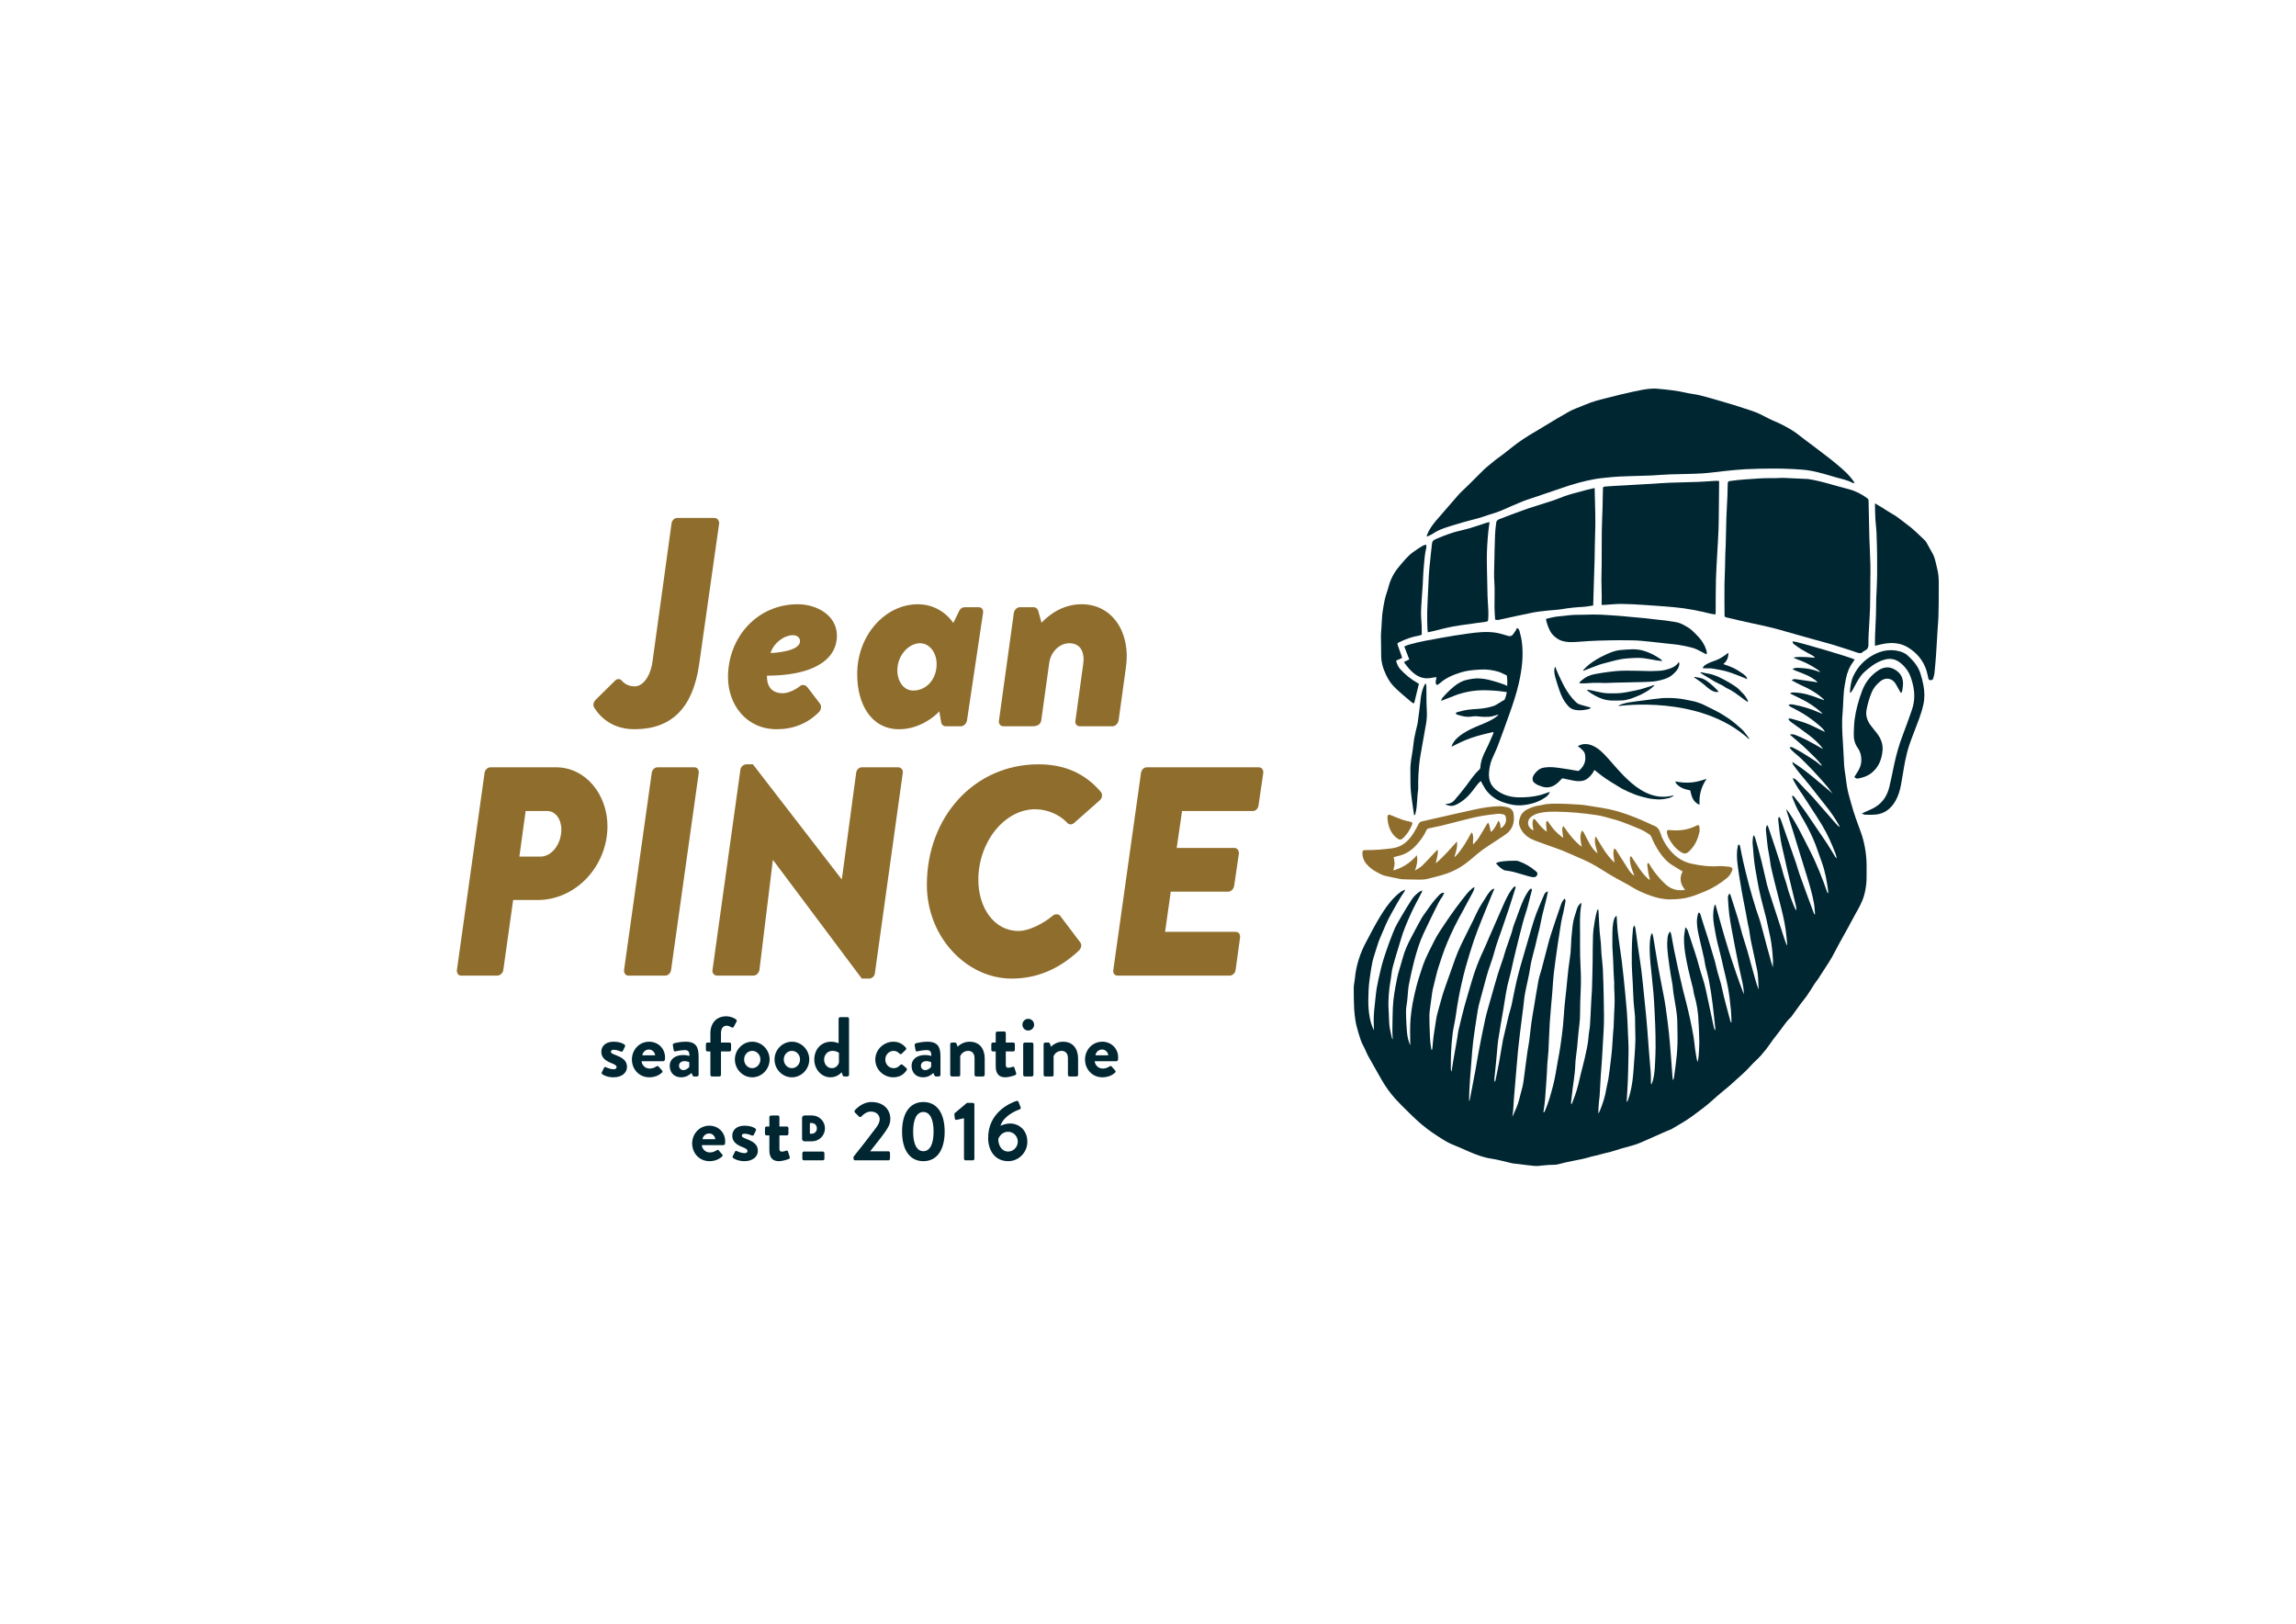 <?xml version="1.0" encoding="utf-8"?>
<!-- Generator: Adobe Illustrator 16.0.0, SVG Export Plug-In . SVG Version: 6.00 Build 0)  -->
<!DOCTYPE svg PUBLIC "-//W3C//DTD SVG 1.1//EN" "http://www.w3.org/Graphics/SVG/1.1/DTD/svg11.dtd">
<svg version="1.1" id="Calque_1" xmlns="http://www.w3.org/2000/svg" xmlns:xlink="http://www.w3.org/1999/xlink" x="0px" y="0px"
	 width="841.89px" height="595.28px" viewBox="0 0 841.89 595.28" enable-background="new 0 0 841.89 595.28" xml:space="preserve">
<g>
	<defs>
		<rect id="SVGID_1_" width="841.89" height="595.28"/>
	</defs>
	<clipPath id="SVGID_2_">
		<use xlink:href="#SVGID_1_"  overflow="visible"/>
	</clipPath>
	<path clip-path="url(#SVGID_2_)" fill="#002632" d="M684.058,312.172c-0.357-2.412-0.875-4.763-1.728-7.064
		c-1.27-3.426-2.54-6.855-3.498-10.381c-0.469-1.728-1.015-3.442-1.367-5.192c-0.38-1.884-0.573-3.802-0.845-5.706
		c-0.143-1.001-0.341-1.999-0.403-3.004c-0.189-2.998-0.281-6.001-0.49-8.996c-0.259-3.708-0.416-7.41-0.047-11.12
		c0.1-1.008,0.107-2.024,0.168-3.036c0.091-1.548,0.13-3.102,0.303-4.642c0.158-1.407,0.441-2.804,0.709-4.198
		c0.439-2.285,1.291-4.408,2.727-6.291c0.18-0.235,0.313-0.502,0.465-0.748c-1.05-0.718-21.274-6.663-22.672-6.683
		c-0.2,0.564,0.189,0.901,0.562,1.173c0.917,0.669,1.843,1.333,2.818,1.916c1.241,0.744,2.538,1.399,3.803,2.108
		c0.304,0.171,0.571,0.405,0.854,0.61c-0.03,0.074-0.062,0.148-0.094,0.222c-2.498-0.211-4.996-0.48-7.521-0.133
		c0.056,0.149,0.061,0.246,0.104,0.266c0.312,0.146,0.624,0.299,0.95,0.409c2.713,0.914,5.23,2.194,7.578,3.793
		c0.315,0.215,0.596,0.48,1.074,0.871c-0.379-0.047-0.488-0.038-0.578-0.075c-2.273-0.95-4.678-1.305-7.123-1.404
		c-0.811-0.032-1.68-0.175-2.519,0.464c0.362,0.184,0.649,0.357,0.956,0.481c0.738,0.299,1.49,0.566,2.229,0.864
		c1.703,0.687,3.408,1.372,4.879,2.488c0.357,0.271,0.77,0.497,1.057,1.034c-0.516-0.104-0.885-0.195-1.259-0.25
		c-2.201-0.321-4.404-0.639-6.607-0.947c-0.506-0.07-1.014-0.076-1.583,0.39c1.098,0.587,2.064,1.182,3.096,1.641
		c2.729,1.213,5.374,2.55,7.649,4.484c0.381,0.324,0.758,0.653,1.138,0.98c-0.035,0.057-0.07,0.115-0.105,0.172
		c-0.605-0.214-1.219-0.409-1.815-0.645c-2.848-1.128-5.753-2.029-8.86-2.14c-0.535-0.019-1.093-0.139-1.721,0.346
		c2.162,1.079,4.276,2.013,6.262,3.158c2.004,1.157,3.848,2.562,5.676,4.166c-0.239,0.012-0.316,0.036-0.374,0.014
		c-0.356-0.134-0.712-0.269-1.059-0.424c-2.957-1.314-6.043-2.23-9.231-2.829c-0.591-0.112-1.194-0.17-1.843,0.099
		c0.475,0.65,1.108,0.864,1.677,1.171c1.184,0.641,2.397,1.236,3.541,1.937c2.208,1.355,4.297,2.876,6.236,4.576
		c0.693,0.609,1.434,1.215,1.945,2.245c-0.482-0.225-0.787-0.367-1.093-0.51c-1.813-0.854-3.587-1.809-5.454-2.535
		c-1.834-0.713-3.758-1.214-5.654-1.763c-0.352-0.102-0.791-0.279-1.21,0.077c0.257,0.616,0.777,0.961,1.271,1.321
		c2.139,1.564,4.317,3.079,6.417,4.69c1.827,1.402,3.516,2.958,5.011,4.899c-0.254-0.087-0.385-0.111-0.494-0.172
		c-1.745-0.973-3.465-1.994-5.24-2.912c-1.375-0.711-2.808-1.325-4.241-1.92c-0.608-0.252-1.275-0.447-2.197-0.202
		c2.167,1.949,4.359,3.612,6.284,5.533c1.912,1.908,3.985,3.688,5.565,5.912c-0.354-0.093-0.637-0.265-0.895-0.465
		c-0.515-0.401-0.987-0.861-1.53-1.22c-1.636-1.079-3.279-2.149-4.956-3.168c-1.087-0.662-2.233-1.231-3.357-1.834
		c-0.336-0.18-0.688-0.276-1.232-0.018c1.168,1.644,2.835,2.66,4.177,3.983c1.389,1.371,2.781,2.74,4.127,4.151
		c1.322,1.387,2.588,2.827,3.88,4.242c1.304,1.427,2.501,2.933,3.62,4.492c-2.41-1.986-4.739-4.042-7.146-6.008
		c-2.431-1.986-4.919-3.909-7.642-5.574c0.047,0.397,0.144,0.75,0.347,1.031c0.758,1.049,1.523,2.095,2.338,3.103
		c1.247,1.541,2.566,3.028,3.802,4.578c2.024,2.536,3.975,5.128,6.017,7.65c1.724,2.129,3.231,4.388,4.577,6.754
		c0.136,0.239,0.199,0.518,0.297,0.779c-0.641-0.449-1.118-0.976-1.586-1.51c-2.79-3.193-5.566-6.396-8.374-9.575
		c-0.835-0.946-1.77-1.81-2.64-2.728c-0.94-0.993-1.834-2.032-2.801-3c-0.459-0.459-0.938-0.955-1.74-1.177
		c0.071,0.329,0.069,0.574,0.175,0.764c0.541,0.978,1.084,1.956,1.678,2.905c0.484,0.778,1.055,1.506,1.559,2.274
		c1.158,1.766,2.307,3.539,3.446,5.316c1.342,2.09,2.727,4.157,3.992,6.29c1.895,3.193,3.385,6.576,4.713,10.024
		c0.224,0.584,0.342,1.205,0.509,1.81c-0.311-0.134-0.446-0.327-0.569-0.527c-1.036-1.681-2.025-3.391-3.115-5.038
		c-1.785-2.697-3.658-5.342-5.453-8.033c-2.024-3.034-4.093-6.034-6.442-8.843c-0.188-0.224-0.313-0.544-0.787-0.374
		c0.018,0.154-0.002,0.323,0.057,0.461c0.602,1.439,1.142,2.908,1.846,4.298c0.827,1.632,1.812,3.189,2.708,4.791
		c1.496,2.673,2.857,5.409,3.955,8.26c0.813,2.115,1.502,4.274,2.284,6.4c1.292,3.517,1.912,7.17,2.402,10.851
		c0.022,0.17-0.041,0.351-0.063,0.526c-0.067,0.014-0.134,0.025-0.201,0.037c-1.879-5.396-3.948-10.71-6.58-15.811
		c-2.622-5.082-5.013-10.281-8.437-14.958c-0.034,0.345,0.024,0.658,0.119,0.961c0.698,2.226,1.416,4.447,2.105,6.675
		c1.697,5.488,3.368,10.983,5.079,16.467c1.058,3.393,2.077,6.794,2.719,10.285c0.247,1.342,0.284,2.722,0.416,4.083
		c-0.09,0.024-0.18,0.047-0.27,0.071c-0.143-0.361-0.289-0.72-0.426-1.083c-0.649-1.744-1.304-3.486-1.944-5.233
		c-1.037-2.826-2.085-5.65-3.086-8.49c-0.484-1.371-0.831-2.787-1.308-4.161c-1.538-4.444-3.107-8.879-4.663-13.318
		c-0.292-0.831-0.555-1.672-0.867-2.496c-0.12-0.316-0.343-0.597-0.519-0.893c-0.09,0.015-0.179,0.03-0.269,0.047
		c-0.06,0.272-0.195,0.555-0.165,0.819c0.281,2.512,0.503,5.035,0.922,7.527c0.396,2.358,1.01,4.683,1.527,7.021
		c0.248,1.121,0.484,2.244,0.746,3.36c0.431,1.837,0.875,3.671,1.318,5.505c0.578,2.395,1.169,4.786,1.735,7.183
		c0.217,0.918,0.496,1.833,0.402,2.811c-0.33-0.447-0.582-0.917-0.777-1.405c-1.081-2.708-2.131-5.427-2.809-8.265
		c-0.164-0.688-0.441-1.351-0.663-2.026c-0.167-0.513-0.34-1.023-0.485-1.542c-0.35-1.236-0.649-2.486-1.03-3.714
		c-0.642-2.065-1.324-4.122-2.004-6.178c-0.839-2.538-1.69-5.074-2.549-7.605c-0.064-0.188-0.231-0.344-0.416-0.606
		c-0.403,0.748-0.479,1.396-0.395,2.08c0.343,2.741,0.445,5.507,1.023,8.226c0.397,1.878,0.535,3.811,0.953,5.684
		c0.69,3.098,1.511,6.168,2.282,9.248c0.657,2.622,1.363,5.232,1.972,7.865c0.401,1.741,0.725,3.505,0.982,5.271
		c0.253,1.735,0.382,3.488,0.56,5.234c0.02,0.197,0.003,0.4,0.003,0.602c-0.448-0.774-0.726-1.567-0.984-2.365
		c-1.664-5.116-3.327-10.233-4.982-15.353c-0.49-1.513-1.031-3.015-1.416-4.554c-0.73-2.916-1.322-5.865-2.053-8.781
		c-0.688-2.751-1.475-5.479-2.233-8.212c-0.102-0.367-0.291-0.71-0.521-1.253c-0.19,0.392-0.334,0.56-0.35,0.738
		c-0.068,0.807-0.2,1.623-0.129,2.422c0.277,3.124,0.446,6.26,1.004,9.354c0.516,2.857,0.967,5.729,1.596,8.562
		c0.688,3.094,1.552,6.151,2.328,9.228c0.181,0.72,0.313,1.453,0.471,2.179c0.373,1.714,0.775,3.423,1.117,5.145
		c0.54,2.719,0.768,5.476,0.949,8.234c0.031,0.47-0.028,0.943-0.032,1.415c-0.004,0.428,0.01,0.854,0.018,1.281
		c-0.501-1.339-0.829-2.681-1.185-4.016c-0.278-1.044-0.601-2.076-0.88-3.119c-0.84-3.136-1.629-6.285-2.516-9.408
		c-0.497-1.753-1.187-3.453-1.72-5.197c-0.84-2.75-1.668-5.504-2.415-8.277c-0.78-2.903-1.487-5.826-2.173-8.752
		c-0.423-1.809-0.735-3.64-1.121-5.456c-0.07-0.335-0.059-0.774-0.566-0.854c-0.065,0.043-0.152,0.069-0.174,0.12
		c-0.066,0.151-0.122,0.309-0.154,0.47c-0.396,2.007-0.369,4.047-0.137,6.046c0.387,3.346,0.948,6.673,1.51,9.994
		c0.437,2.592,0.99,5.166,1.479,7.749c0.309,1.62,0.588,3.245,0.896,4.864c0.119,0.629,0.311,1.245,0.417,1.876
		c0.228,1.36,0.37,2.735,0.641,4.087c0.49,2.447,1.069,4.878,1.571,7.323c0.44,2.141,1.026,4.26,1.091,6.465
		c0.04,1.377,0.137,2.752,0.208,4.129c-0.553-1.264-0.931-2.549-1.294-3.837c-0.549-1.952-1.093-3.905-1.631-5.86
		c-0.404-1.467-0.765-2.945-1.198-4.404c-0.585-1.972-1.249-3.921-1.825-5.895c-0.587-2.011-1.062-4.052-1.67-6.056
		c-0.872-2.88-1.816-5.739-2.737-8.605c-0.046-0.144-0.16-0.268-0.312-0.511c-0.559,0.526-0.64,1.139-0.607,1.703
		c0.109,1.949,0.229,3.901,0.468,5.837c0.248,2.005,0.618,3.996,0.975,5.986c0.417,2.32,0.873,4.636,1.322,6.952
		c0.366,1.885,0.733,3.771,1.125,5.65c0.371,1.781,0.752,3.561,1.167,5.332c0.424,1.806,0.772,3.617,0.783,5.486
		c-1.022-2.676-2.001-5.361-2.926-8.063c-0.932-2.721-1.843-5.449-2.699-8.192c-0.867-2.774-1.672-5.567-2.477-8.359
		c-0.788-2.737-1.539-5.484-2.306-8.226c-0.068-0.012-0.137-0.021-0.205-0.031c-0.089,0.222-0.205,0.438-0.261,0.668
		c-0.553,2.271-0.444,4.559-0.07,6.83c0.477,2.893,1.004,5.775,1.8,8.611c0.603,2.146,1.05,4.332,1.552,6.505
		c0.632,2.729,1.349,5.445,1.841,8.198c0.469,2.621,0.738,5.277,1.011,7.927c0.154,1.495,0.137,3.005,0.198,4.508
		c-0.256-0.133-0.339-0.298-0.387-0.474c-0.5-1.857-0.994-3.718-1.488-5.577c-0.321-1.209-0.657-2.415-0.949-3.632
		c-0.37-1.542-0.664-3.101-1.062-4.636c-0.381-1.468-0.88-2.907-1.275-4.372c-0.353-1.303-0.585-2.637-0.959-3.933
		c-0.824-2.855-1.694-5.698-2.567-8.539c-0.486-1.583-1.025-3.151-1.529-4.73c-0.39-1.225-0.754-2.458-1.145-3.682
		c-0.106-0.332-0.135-0.762-0.771-0.754c-0.402,1.109-0.563,2.276-0.551,3.446c0.025,2.271,0.584,4.475,1.087,6.68
		c0.511,2.236,1.059,4.464,1.558,6.702c0.199,0.889,0.268,1.805,0.472,2.691c0.379,1.645,0.881,3.263,1.212,4.914
		c1.188,5.93,1.791,11.936,2.398,17.938c0.026,0.271-0.034,0.55-0.055,0.825c-0.271-0.373-0.378-0.754-0.461-1.142
		c-0.727-3.393-1.457-6.786-2.171-10.182c-0.583-2.774-1.136-5.549-2.055-8.251c-0.762-2.238-1.332-4.538-1.999-6.807
		c-0.248-0.844-0.522-1.68-0.795-2.516c-0.763-2.346-1.514-4.696-2.309-7.032c-0.217-0.638-0.405-1.324-1.119-1.902
		c-0.185,1.399-0.471,2.653-0.491,3.912c-0.067,3.869,0.722,7.648,1.541,11.41c0.524,2.408,1.191,4.786,1.77,7.184
		c0.183,0.754,0.21,1.546,0.432,2.285c0.995,3.319,1.51,6.703,1.584,10.155c0.012,0.57,0.08,1.14,0.101,1.709
		c0.07,1.887,0.172,3.772,0.178,5.659c0.005,1.38-0.115,2.761-0.192,4.141c-0.058,1.009-0.157,2.012-0.517,2.978
		c-0.331-1.597-0.61-3.186-0.837-4.783c-0.212-1.5-0.305-3.018-0.561-4.51c-0.39-2.26-0.845-4.511-1.329-6.755
		c-0.448-2.073-0.961-4.133-1.467-6.194c-0.355-1.441-0.771-2.869-1.115-4.313c-0.608-2.557-1.198-5.117-1.768-7.682
		c-0.512-2.307-1.007-4.617-1.469-6.935c-0.382-1.917-0.697-3.848-1.064-5.769c-0.057-0.296-0.238-0.568-0.399-0.935
		c-0.771,0.833-0.858,1.716-0.953,2.587c-0.243,2.23-0.009,4.45,0.248,6.661c0.257,2.21,0.609,4.411,0.949,6.611
		c0.19,1.232,0.47,2.452,0.654,3.685c0.148,0.998,0.175,2.015,0.327,3.011c0.413,2.696,0.97,5.376,1.269,8.084
		c0.228,2.067,0.138,4.166,0.211,6.25c0.099,2.797-0.003,5.591-0.243,8.371c-0.222,2.587-0.606,5.163-0.96,7.738
		c-0.062,0.461-0.052,0.986-0.49,1.501c-0.062-0.575-0.12-1.007-0.152-1.439c-0.196-2.655-0.372-5.312-0.584-7.965
		c-0.206-2.585-0.421-5.17-0.683-7.749c-0.204-2.012-0.469-4.017-0.732-6.021c-0.256-1.939-0.505-3.88-0.83-5.808
		c-0.335-1.988-0.764-3.962-1.142-5.941c-0.475-2.486-0.971-4.968-1.4-7.461c-0.58-3.357-1.103-6.726-1.66-10.086
		c-0.073-0.438-0.217-0.862-0.328-1.293c-0.094-0.001-0.188-0.001-0.282-0.001c-0.115,0.324-0.273,0.641-0.341,0.975
		c-0.492,2.439-0.375,4.907-0.271,7.364c0.075,1.816,0.317,3.627,0.496,5.438c0.261,2.65,0.542,5.299,0.793,7.948
		c0.11,1.176,0.189,2.356,0.252,3.536c0.15,2.898,0.315,5.796,0.414,8.695c0.088,2.626,0.131,5.255,0.123,7.882
		c-0.004,1.887-0.117,3.773-0.193,5.661c-0.087,2.161-0.244,4.315-0.812,6.419c-0.115,0.431-0.31,0.844-0.55,1.48
		c-0.105-0.348-0.152-0.432-0.154-0.518c-0.021-1.247,0.021-2.498-0.066-3.74c-0.186-2.658-0.446-5.312-0.657-7.968
		c-0.206-2.588-0.38-5.179-0.584-7.769c-0.14-1.776-0.293-3.554-0.466-5.328c-0.271-2.778-0.556-5.556-0.846-8.332
		c-0.29-2.781-0.555-5.566-0.902-8.343c-0.314-2.507-0.737-5.001-1.093-7.503c-0.361-2.539-0.692-5.081-1.052-7.62
		c-0.054-0.376-0.196-0.74-0.339-1.258c-0.523,0.536-0.57,1.028-0.605,1.524c-0.115,1.616-0.287,3.23-0.332,4.849
		c-0.073,2.694-0.12,5.393-0.073,8.087c0.039,2.255,0.238,4.508,0.35,6.764c0.111,2.254,0.161,4.512,0.312,6.763
		c0.162,2.417,0.592,4.811,0.552,7.25c-0.035,2.156,0.139,4.314,0.115,6.472c-0.02,1.921-0.169,3.842-0.288,5.762
		c-0.106,1.717-0.239,3.432-0.382,5.146c-0.133,1.576-0.225,3.16-0.462,4.722c-0.351,2.304-0.819,4.59-1.629,6.792
		c-0.07,0.19-0.207,0.357-0.412,0.7c-0.009-0.35-0.023-0.484-0.016-0.619c0.135-2.391,0.302-4.78,0.4-7.173
		c0.102-2.426,0.145-4.854,0.197-7.282c0.037-1.685,0.084-3.369,0.062-5.055c-0.02-1.581-0.119-3.162-0.192-4.742
		c-0.123-2.688-0.183-5.383-0.396-8.065c-0.329-4.131-0.752-8.255-1.161-12.38c-0.212-2.147-0.46-4.291-0.728-6.433
		c-0.228-1.805-0.512-3.603-0.76-5.406c-0.271-1.969-0.579-3.934-0.78-5.909c-0.175-1.729-0.225-3.468-0.334-5.252
		c-0.472,0.171-0.701,0.535-0.861,1.002c-0.721,2.089-0.684,4.263-0.704,6.415c-0.019,2.013-0.049,4.029,0.118,6.048
		c0.191,2.313,0.204,4.641,0.312,6.961c0.064,1.413,0.169,2.825,0.237,4.236c0.021,0.396-0.041,0.795-0.026,1.19
		c0.059,1.715,0.179,3.428,0.186,5.142c0.006,1.484-0.115,2.968-0.173,4.45c-0.068,1.749-0.116,3.499-0.198,5.248
		c-0.036,0.768-0.147,1.532-0.201,2.299c-0.137,1.981-0.23,3.966-0.399,5.943c-0.146,1.708-0.357,3.412-0.567,5.114
		c-0.237,1.938-0.471,3.88-0.772,5.81c-0.188,1.199-0.561,2.371-0.742,3.57c-0.412,2.721-1.281,5.308-2.3,7.856
		c-0.171,0.427-0.408,0.827-0.614,1.239c-0.029-1.6,0.102-3.145,0.247-4.688c0.059-0.641,0.18-1.274,0.219-1.914
		c0.146-2.391,0.252-4.782,0.403-7.172c0.132-2.077,0.323-4.15,0.453-6.228c0.227-3.634,0.447-7.269,0.632-10.905
		c0.086-1.716,0.109-3.438,0.105-5.155c-0.007-2.394-0.049-4.786-0.107-7.18c-0.081-3.266-0.15-6.533-0.308-9.797
		c-0.091-1.885-0.37-3.761-0.521-5.644c-0.142-1.747-0.12-3.511-0.355-5.244c-0.458-3.388-0.49-6.796-0.713-10.195
		c-0.016-0.244-0.065-0.484-0.1-0.728c-0.081-0.015-0.162-0.027-0.243-0.041c-0.112,0.295-0.258,0.582-0.329,0.886
		c-0.244,1.053-0.515,2.104-0.678,3.17c-0.271,1.769-0.594,3.542-0.665,5.322c-0.134,3.365-0.098,6.736-0.146,10.104
		c-0.026,1.92-0.08,3.841-0.126,5.76c-0.031,1.348-0.05,2.695-0.111,4.043c-0.066,1.415-0.188,2.827-0.263,4.241
		c-0.158,2.998-0.271,5.998-0.469,8.993c-0.085,1.276-0.423,2.536-0.498,3.812c-0.167,2.848-0.855,5.604-1.461,8.374
		c-0.402,1.846-0.955,3.661-1.39,5.501c-0.636,2.694-1.188,5.41-2.157,8.02c-0.394,1.062-0.798,2.121-1.197,3.182
		c-0.21-0.188-0.267-0.346-0.251-0.497c0.08-0.796,0.195-1.589,0.269-2.387c0.352-3.862,1.176-7.672,1.298-11.565
		c0.064-2.082,0.446-4.154,0.658-6.232c0.276-2.719,0.443-5.45,0.812-8.157c0.402-2.96,0.243-5.927,0.353-8.891
		c0.073-2.021,0.188-4.043,0.232-6.064c0.034-1.516,0.015-3.033-0.03-4.55c-0.06-1.987-0.21-3.975-0.245-5.964
		c-0.048-2.63-0.03-5.261-0.024-7.891c0.01-3.608-0.223-7.226,0.434-10.81c0.05-0.27-0.002-0.558-0.007-0.837
		c-0.892,0.663-1.358,1.509-1.635,2.437c-0.588,1.973-1.33,3.909-1.526,5.977c-0.151,1.607-0.354,3.211-0.474,4.82
		c-0.125,1.68-0.11,3.372-0.279,5.048c-0.198,1.975-0.564,3.933-0.791,5.906c-0.292,2.548-0.51,5.103-0.773,7.652
		c-0.214,2.078-0.479,4.151-0.666,6.231c-0.212,2.351-0.31,4.713-0.552,7.061c-0.258,2.512-0.596,5.016-0.959,7.515
		c-0.256,1.77-0.599,3.529-0.923,5.289c-0.55,2.989-0.952,6.015-1.717,8.952c-0.832,3.192-1.695,6.397-3.032,9.446
		c-0.078,0.181-0.215,0.337-0.323,0.504c-0.072-0.024-0.145-0.05-0.217-0.074c0.202-1.541,0.469-3.077,0.595-4.624
		c0.269-3.29,0.472-6.586,0.688-9.881c0.065-1.004,0.057-2.012,0.132-3.015c0.127-1.681,0.345-3.357,0.436-5.041
		c0.185-3.402,0.257-6.812,0.476-10.212c0.218-3.397,0.562-6.788,0.848-10.182c0.062-0.74,0.112-1.482,0.171-2.223
		c0.149-1.919,0.233-3.845,0.466-5.754c0.428-3.521,0.925-7.037,1.43-10.549c0.404-2.809,0.841-5.615,1.309-8.415
		c0.183-1.096,0.506-2.169,0.735-3.259c0.273-1.288,0.533-2.58,0.761-3.877c0.071-0.404,0.136-0.854-0.246-1.246
		c-0.914,0.748-1.229,1.785-1.566,2.743c-1.259,3.571-2.433,7.171-3.616,10.767c-0.337,1.026-0.61,2.073-0.888,3.117
		c-0.528,1.988-1.036,3.981-1.553,5.973c-0.272,1.047-0.533,2.096-0.818,3.139c-0.384,1.399-0.895,2.776-1.161,4.196
		c-0.646,3.447-1.185,6.912-1.763,10.37c-0.29,1.731-0.609,3.459-0.846,5.197c-0.294,2.167-0.49,4.347-0.776,6.515
		c-0.176,1.336-0.46,2.659-0.662,3.993c-0.206,1.362-0.372,2.731-0.552,4.098c-0.27,2.043-0.529,4.087-0.808,6.128
		c-0.113,0.837-0.215,1.679-0.409,2.499c-0.359,1.51-0.821,2.997-1.172,4.508c-0.551,2.383-1.583,4.579-2.645,6.773
		c0.073-0.732,0.263-1.444,0.325-2.167c0.14-1.646,0.193-3.301,0.323-4.947c0.254-3.195,0.532-6.388,0.805-9.58
		c0.214-2.521,0.413-5.042,0.657-7.561c0.191-1.979,0.433-3.957,0.67-5.934c0.25-2.076,0.52-4.15,0.782-6.226
		c0.17-1.333,0.344-2.664,0.512-3.997c0.205-1.637,0.324-3.287,0.627-4.905c0.582-3.121,1.41-6.204,1.87-9.339
		c0.518-3.528,1.72-6.886,2.423-10.361c0.287-1.422,0.725-2.816,1.046-4.232c0.336-1.482,0.577-2.984,0.924-4.465
		c0.479-2.037,1.03-4.058,1.528-6.091c0.229-0.934,0.404-1.88,0.625-2.914c-0.735,0.229-1.172,0.657-1.43,1.268
		c-0.961,2.275-1.971,4.535-2.85,6.842c-0.674,1.767-1.207,3.588-1.753,5.398c-0.839,2.781-1.638,5.574-2.45,8.363
		c-0.585,2.011-1.182,4.02-1.74,6.037c-0.458,1.657-0.895,3.32-1.29,4.992c-0.395,1.673-0.73,3.358-1.083,5.042
		c-0.289,1.388-0.528,2.788-0.856,4.168c-0.273,1.146-0.68,2.263-0.961,3.408c-0.554,2.258-1.062,4.526-1.59,6.791
		c-0.177,0.756-0.389,1.505-0.524,2.267c-0.496,2.785-0.946,5.578-1.455,8.361c-0.395,2.154-0.851,4.298-1.286,6.444
		c-0.026,0.131-0.118,0.248-0.179,0.372c-0.07-0.015-0.141-0.028-0.211-0.044c0.004-0.39-0.022-0.782,0.016-1.169
		c0.186-1.912,0.392-3.822,0.582-5.732c0.099-0.975,0.176-1.95,0.271-2.926c0.187-1.913,0.298-3.838,0.588-5.736
		c0.578-3.771,1.264-7.527,1.89-11.292c0.614-3.691,1.079-7.405,2.126-11.024c0.619-2.139,0.999-4.342,1.518-6.509
		c0.753-3.154,1.506-6.309,2.312-9.449c0.689-2.682,1.334-5.384,2.219-8.006c0.891-2.639,1.404-5.359,2.166-8.022
		c0.079-0.273,0.234-0.599-0.285-0.865c-0.233,0.2-0.573,0.392-0.763,0.676c-0.546,0.818-1.094,1.646-1.528,2.523
		c-1.631,3.289-2.638,6.813-3.988,10.208c-0.359,0.904-0.497,1.889-0.807,2.813c-0.696,2.077-1.453,4.133-2.151,6.208
		c-0.355,1.057-0.61,2.145-0.959,3.203c-0.613,1.862-1.317,3.699-1.887,5.574c-0.904,2.973-1.742,5.964-2.584,8.953
		c-0.741,2.634-1.554,5.254-2.146,7.918c-0.9,4.055-1.656,8.141-2.441,12.22c-0.382,1.982-0.671,3.983-1.039,5.97
		c-0.697,3.752-1.42,7.499-2.141,11.246c-0.029,0.153-0.16,0.287-0.243,0.43c0.009-2.903,0.176-5.762,0.371-8.618
		c0.137-1.981,0.308-3.962,0.474-5.941c0.205-2.452,0.348-4.913,0.65-7.354c0.391-3.148,0.9-6.284,1.381-9.422
		c0.204-1.33,0.384-2.673,0.719-3.974c0.866-3.371,1.847-6.713,2.722-10.082c0.832-3.204,2.165-6.251,2.995-9.462
		c0.709-2.741,1.773-5.396,2.687-8.086c0.869-2.562,1.754-5.12,2.615-7.686c0.451-1.344,0.868-2.698,1.298-4.049
		c0.379-1.19,0.76-2.381,1.125-3.575c0.04-0.133-0.018-0.294-0.036-0.503c-0.685,0.174-0.98,0.639-1.3,1.061
		c-1.264,1.672-2.133,3.553-2.992,5.434c-0.831,1.82-1.606,3.663-2.41,5.495c-1.004,2.293-2.014,4.585-3.016,6.879
		c-0.611,1.397-1.165,2.819-1.824,4.194c-1.879,3.921-3.414,7.961-4.608,12.126c-0.847,2.952-1.774,5.883-2.574,8.847
		c-0.8,2.966-1.503,5.957-2.214,8.944c-0.188,0.786-0.226,1.603-0.363,2.399c-0.506,2.922-1.033,5.84-1.537,8.762
		c-0.221,1.277-0.407,2.562-0.608,3.843c-0.158-0.337-0.244-0.69-0.242-1.042c0.009-2.024-0.024-4.051,0.079-6.072
		c0.119-2.321,0.276-4.646,0.58-6.951c0.293-2.237,0.876-4.44,1.179-6.678c0.526-3.885,1.211-7.74,2.093-11.562
		c0.47-2.036,0.93-4.08,1.509-6.09c0.927-3.214,1.882-6.423,2.949-9.595c0.873-2.595,1.902-5.142,2.909-7.694
		c1.23-3.115,2.509-6.215,3.771-9.319c0.264-0.647,0.547-1.285,0.903-2.122c-0.439,0.144-0.745,0.159-0.909,0.314
		c-0.466,0.442-0.91,0.916-1.296,1.427c-0.409,0.542-0.739,1.139-1.102,1.714c-0.777,1.235-1.615,2.44-2.313,3.718
		c-0.764,1.397-1.386,2.867-2.092,4.295c-1.502,3.039-3.054,6.056-4.52,9.111c-1.585,3.305-2.744,6.768-3.946,10.218
		c-1.256,3.604-2.656,7.157-3.597,10.862c-0.591,2.322-1.404,4.589-1.708,6.98c-0.23,1.805-0.58,3.596-0.824,5.399
		c-0.17,1.263-0.248,2.538-0.374,3.807c-0.041,0.412-0.106,0.822-0.16,1.232c-0.089-0.001-0.179-0.002-0.268-0.003
		c-0.129-0.88-0.288-1.755-0.375-2.637c-0.101-1.005-0.158-2.015-0.193-3.023c-0.078-2.255-0.182-4.513-0.17-6.769
		c0.006-1.205,0.211-2.412,0.358-3.612c0.212-1.699,0.431-3.398,0.691-5.091c0.128-0.829,0.342-1.647,0.547-2.465
		c0.55-2.191,1.027-4.406,1.698-6.564c0.933-2.998,1.964-5.965,3.151-8.889c1.687-4.155,3.74-8.126,5.917-12.049
		c1.233-2.225,2.433-4.47,3.615-6.721c0.261-0.494,0.386-1.055,0.64-1.773c-0.418,0.162-0.68,0.192-0.83,0.333
		c-0.673,0.629-1.38,1.238-1.953,1.947c-1.438,1.776-2.841,3.58-4.195,5.417c-1.293,1.753-2.528,3.548-3.749,5.351
		c-1.506,2.221-3.014,4.442-4.212,6.846c-1.407,2.819-2.899,5.602-3.973,8.566c-0.378,1.046-0.715,2.105-1.047,3.165
		c-0.463,1.483-0.96,2.959-1.341,4.462c-0.537,2.121-1.046,4.254-1.447,6.402c-0.348,1.856-0.587,3.737-0.766,5.616
		c-0.143,1.51-0.144,3.033-0.166,4.551c-0.019,1.314,0.021,2.628,0.035,3.942c0.005,0.466,0.009,0.933,0.015,1.399
		c-0.642-1.53-1.049-3.093-1.186-4.7c-0.157-1.845-0.294-3.694-0.332-5.544c-0.029-1.441-0.14-2.888,0.146-4.335
		c0.227-1.155,0.285-2.344,0.408-3.518c0.146-1.374,0.174-2.768,0.44-4.118c0.577-2.915,1.189-5.828,1.944-8.704
		c0.918-3.493,1.963-6.96,3.515-10.251c1.387-2.941,2.802-5.871,4.25-8.785c0.768-1.547,1.491-3.12,2.532-4.529
		c0.31-0.419,0.48-0.934,0.76-1.492c-0.983-0.079-1.494,0.446-1.98,0.945c-1.627,1.672-3.009,3.53-4.32,5.439
		c-0.714,1.038-1.506,2.034-2.123,3.123c-1.302,2.303-2.518,4.652-3.76,6.987c-1.245,2.338-2.323,4.743-3.023,7.295
		c-0.188,0.684-0.394,1.363-0.585,2.046c-0.518,1.855-1.149,3.691-1.524,5.573c-0.712,3.579-1.421,7.168-1.554,10.825
		c-0.098,2.689-0.14,5.383-0.169,8.074c-0.012,1.099,0.075,2.197,0.125,3.484c-0.161-0.28-0.261-0.386-0.286-0.507
		c-0.318-1.516-0.736-3.022-0.91-4.555c-0.203-1.806-0.141-3.639-0.285-5.452c-0.212-2.628-0.036-5.243,0.218-7.852
		c0.183-1.879,0.611-3.736,0.801-5.615c0.188-1.864,0.746-3.636,1.252-5.421c0.652-2.302,1.432-4.57,2.079-6.874
		c0.973-3.463,2.395-6.764,3.883-10.029c1.179-2.59,2.585-5.08,3.882-7.618c0.083-0.163,0.101-0.357,0.188-0.688
		c-0.353,0.133-0.583,0.18-0.767,0.296c-1.321,0.853-2.41,1.935-3.236,3.248c-1.141,1.812-2.304,3.614-3.361,5.472
		c-1.176,2.062-2.472,4.069-3.298,6.309c-0.538,1.458-1.146,2.892-1.665,4.355c-0.7,1.974-1.38,3.956-2.002,5.953
		c-0.41,1.318-0.732,2.665-1.042,4.011c-0.47,2.04-0.978,4.078-1.317,6.14c-0.335,2.028-0.463,4.087-0.715,6.128
		c-0.317,2.581-0.487,5.166-0.334,7.767c0.031,0.521,0.022,1.044,0.032,1.565c-0.732-1.481-1.223-3.013-1.527-4.597
		c-0.415-2.162-0.563-4.336-0.533-6.54c0.033-2.4,0.092-4.79,0.417-7.17c0.134-0.972,0.26-1.943,0.416-2.911
		c0.217-1.331,0.415-2.667,0.704-3.983c0.225-1.02,0.552-2.02,0.874-3.015c0.626-1.928,1.153-3.899,1.955-5.758
		c1.312-3.044,2.519-6.134,4.191-9.031c1.527-2.645,2.912-5.366,4.692-7.868c0.088-0.123,0.103-0.293,0.235-0.698
		c-0.631,0.308-1.085,0.454-1.45,0.719c-1.512,1.095-2.816,2.405-4.001,3.823c-1.931,2.315-3.464,4.891-4.969,7.471
		c-1.315,2.256-2.467,4.602-3.718,6.894c-2.372,4.345-3.854,8.943-4.291,13.853c-0.096,1.07-0.395,2.135-0.401,3.202
		c-0.018,2.592,0.036,5.185,0.151,7.772c0.063,1.441,0.274,2.88,0.482,4.31c0.132,0.897,0.342,1.787,0.585,2.663
		c0.426,1.528,0.839,3.064,1.382,4.556c0.401,1.102,1.007,2.135,1.51,3.204c0.4,0.852,0.731,1.739,1.188,2.562
		c1.552,2.794,3.147,5.564,4.721,8.346c1.527,2.703,3.33,5.229,5.423,7.54c1.446,1.598,3.023,3.083,4.552,4.611
		c2.206,2.206,4.482,4.343,6.992,6.224c1.374,1.029,2.798,2.002,4.247,2.933c1.706,1.096,3.413,2.187,5.34,2.931
		c1.937,0.748,3.819,1.631,5.724,2.456c2.641,1.142,5.319,2.16,8.204,2.576c0.96,0.139,1.914,0.336,2.86,0.553
		c1.586,0.362,3.157,0.788,4.746,1.133c0.709,0.154,1.447,0.171,2.172,0.26c2.035,0.245,4.063,0.56,6.105,0.72
		c1.018,0.08,2.059-0.112,3.087-0.189c0.691-0.052,1.381-0.123,2.07-0.177c1.171-0.092,2.346,0.041,3.517-0.275
		c1.768-0.478,3.559-0.907,5.364-1.223c2.228-0.388,4.42-0.878,6.579-1.526c0.563-0.168,1.15-0.258,1.72-0.403
		c1.234-0.316,2.462-0.65,3.696-0.964c0.535-0.137,1.087-0.212,1.615-0.368c1.456-0.432,2.898-0.904,4.354-1.335
		c2.325-0.689,4.721-1.159,6.946-2.157c3.113-1.396,6.238-2.764,9.361-4.139c0.661-0.292,1.376-0.493,1.992-0.854
		c2.529-1.48,5.078-2.919,7.453-4.653c2.633-1.924,5.252-3.843,7.652-6.047c1.816-1.667,3.759-3.204,5.646-4.798
		c0.13-0.109,0.267-0.211,0.393-0.324c1.041-0.938,2.083-1.879,3.12-2.821c1.01-0.92,2.046-1.815,3.014-2.775
		c1.143-1.13,2.156-2.388,3.348-3.464c1.461-1.321,2.716-2.802,3.919-4.327c0.929-1.178,1.739-2.442,2.633-3.646
		c0.787-1.062,1.613-2.095,2.427-3.137c1.299-1.664,2.375-3.498,3.997-4.915c0.127-0.109,0.216-0.263,0.316-0.4
		c1.116-1.545,2.219-3.101,3.353-4.634c0.729-0.984,1.553-1.904,2.242-2.911c0.997-1.457,1.899-2.975,2.864-4.452
		c0.334-0.512,0.759-0.968,1.096-1.479c0.975-1.477,1.932-2.966,2.885-4.456c0.752-1.175,1.537-2.334,2.221-3.546
		c0.97-1.716,1.844-3.48,2.786-5.211c1.086-1.996,2.21-3.972,3.304-5.965c0.865-1.578,1.686-3.181,2.566-4.752
		c1.247-2.223,2.547-4.432,3.219-6.891c0.416-1.523,0.694-3.103,0.83-4.672c0.148-1.706,0.029-3.434,0.082-5.149
		C684.483,316.323,684.364,314.251,684.058,312.172"/>
	<path clip-path="url(#SVGID_2_)" fill="#002632" d="M525.446,195.625c2.58-1.764,5.603-2.482,8.526-3.401
		c2.904-0.913,5.879-1.618,8.813-2.446c0.997-0.282,1.956-0.69,2.95-0.987c1.924-0.573,3.835-1.168,5.662-2.005
		c1.758-0.805,3.544-1.553,5.328-2.305c1.078-0.454,2.158-0.913,3.266-1.29c4.292-1.464,8.613-2.847,12.889-4.353
		c3.931-1.384,7.936-2.481,12.043-3.227c1.225-0.223,2.472-0.345,3.714-0.47c1.691-0.17,3.385-0.352,5.083-0.433
		c2.743-0.132,5.49-0.185,8.234-0.273c1.321-0.042,2.643-0.068,3.962-0.139c2.151-0.115,4.3-0.307,6.451-0.384
		c3.858-0.137,7.725-0.123,11.577-0.344c2.906-0.167,5.793-0.62,8.693-0.909c2.447-0.244,4.895-0.511,7.35-0.632
		c3.191-0.158,6.389-0.232,9.584-0.249c2.675-0.014,5.356,0.042,8.027,0.188c2.252,0.123,4.531,0.242,6.729,0.683
		c2.887,0.579,5.731,1.392,8.544,2.256c2.205,0.677,4.541,1.012,6.57,2.198c0.11,0.064,0.343-0.069,0.576-0.124
		c-1.738-2.741-4.129-4.78-6.513-6.778c-2.84-2.38-5.846-4.573-8.79-6.832c-1.609-1.234-3.288-2.386-4.851-3.672
		c-2.088-1.718-4.445-3.001-6.847-4.219c-1.414-0.716-2.93-1.245-4.336-1.975c-2.109-1.096-4.195-2.223-6.482-2.948
		c-2.08-0.659-4.141-1.376-6.225-2.022c-2.214-0.685-4.442-1.331-6.672-1.968c-2.034-0.581-4.064-1.185-6.123-1.67
		c-1.62-0.382-3.3-0.523-4.92-0.904c-3.282-0.771-6.621-1.119-9.969-1.432c-0.689-0.065-1.387-0.125-2.078-0.107
		c-2.479,0.066-4.892,0.618-7.297,1.124c-3.261,0.686-6.492,1.513-9.723,2.332c-2.721,0.689-5.455,1.347-8.029,2.498
		c-2.019,0.904-4.178,1.504-6.091,2.644c-1.391,0.829-2.815,1.604-4.207,2.434c-2.605,1.555-5.195,3.135-7.797,4.7
		c-0.886,0.533-1.804,1.02-2.671,1.582c-1.414,0.915-2.836,1.826-4.186,2.826c-1.704,1.263-3.331,2.626-5.01,3.923
		c-0.923,0.714-1.894,1.367-2.82,2.075c-0.682,0.521-1.327,1.084-1.984,1.633c-0.736,0.615-1.511,1.194-2.194,1.861
		c-2.082,2.034-4.123,4.108-6.189,6.157c-1.046,1.036-2.184,1.994-3.159,3.089c-2.361,2.651-4.622,5.385-6.979,8.039
		c-1.756,1.976-3.458,3.972-4.487,6.419c-0.1,0.237-0.17,0.485-0.254,0.728c0.071,0.058,0.144,0.116,0.216,0.173
		C524.055,196.339,524.809,196.061,525.446,195.625"/>
	<path clip-path="url(#SVGID_2_)" fill="#002632" d="M671.429,177.578c-2.772-0.804-5.563-1.513-8.438-1.968
		c-2.987-0.139-5.974-0.296-8.96-0.406c-0.937-0.035-1.876,0.071-2.814,0.088c-1.878,0.032-3.762-0.038-5.633,0.086
		c-3.706,0.245-7.422,0.418-11.104,0.953c-0.792,0.115-0.933,0.231-0.961,1.037c-0.05,1.449-0.048,2.9-0.109,4.348
		c-0.12,2.796-0.301,5.59-0.397,8.387c-0.112,3.27-0.153,6.541-0.24,9.812c-0.025,1.011-0.114,2.022-0.144,3.034
		c-0.048,1.719-0.059,3.438-0.107,5.157c-0.055,1.954-0.157,3.907-0.194,5.862c-0.036,1.919-0.022,3.84-0.018,5.761
		c0.006,1.818,0.047,3.636,0.035,5.454c-0.006,0.901,0.015,1.015,0.855,1.211c3.078,0.719,6.149,1.469,9.245,2.118
		c4.25,0.891,8.483,1.836,12.638,3.095c1.59,0.482,3.196,0.911,4.796,1.361c1.369,0.385,2.738,0.769,4.108,1.15
		c2.676,0.744,5.354,1.475,8.026,2.232c1.067,0.303,2.119,0.654,3.174,0.995c1.879,0.606,3.767,1.191,5.627,1.848
		c0.827,0.292,1.571,0.53,2.275-0.21c0.16-0.168,0.383-0.298,0.6-0.398c1.038-0.48,1.463-1.152,1.427-2.375
		c-0.067-2.355,0.148-4.718,0.262-7.077c0.103-2.152,0.28-4.302,0.33-6.455c0.076-3.337,0.071-6.676,0.099-10.014
		c0.017-1.821,0.08-3.642,0.029-5.46c-0.094-3.369-0.276-6.735-0.387-10.104c-0.083-2.526-0.112-5.054-0.165-7.581
		c-0.04-1.953-0.073-3.907-0.124-5.86c-0.011-0.37-0.096-0.703-0.455-0.966c-2.046-1.5-4.259-2.668-6.745-3.33
		C675.779,178.782,673.596,178.206,671.429,177.578"/>
	<path clip-path="url(#SVGID_2_)" fill="#002632" d="M630.149,193.896c0.088-2.526,0.089-5.055,0.118-7.583
		c0.037-3.294,0.065-6.588,0.099-9.971c-0.472-0.024-0.881-0.082-1.286-0.059c-2.148,0.121-4.294,0.306-6.443,0.387
		c-3.543,0.133-7.089,0.178-10.631,0.312c-2.081,0.078-4.156,0.26-6.234,0.387c-1.492,0.09-2.985,0.163-4.478,0.248
		c-2.043,0.116-4.085,0.236-6.128,0.355c-2.146,0.124-4.298,0.212-6.439,0.39c-0.914,0.076-0.944,0.16-0.971,1.088
		c-0.065,2.288-0.078,4.578-0.143,6.866c-0.075,2.694-0.232,5.386-0.266,8.081c-0.054,4.281-0.025,8.563-0.05,12.844
		c-0.01,1.752-0.098,3.503-0.092,5.254c0.007,2.158,0.082,4.315,0.111,6.472c0.012,0.872-0.023,1.745-0.039,2.798
		c0.516-0.003,0.885,0.011,1.253-0.012c1.975-0.119,3.951-0.359,5.925-0.345c2.745,0.018,5.49,0.182,8.23,0.36
		c3.818,0.249,7.638,0.52,11.448,0.872c4.473,0.413,8.862,1.3,13.213,2.38c0.52,0.129,1.071,0.141,1.724,0.222
		c0.013-0.511,0.026-0.873,0.029-1.235c0.028-3.908-0.003-7.817,0.103-11.723c0.093-3.404,0.342-6.803,0.523-10.204
		C629.87,199.352,630.053,196.625,630.149,193.896"/>
	<path clip-path="url(#SVGID_2_)" fill="#002632" d="M584.708,205.036c0.052-1.787,0.048-3.575,0.088-5.362
		c0.053-2.428,0.149-4.856,0.177-7.284c0.022-1.887-0.021-3.774-0.059-5.661c-0.053-2.558-0.127-5.115-0.196-7.819
		c-0.994,0.227-1.812,0.391-2.615,0.603c-1.877,0.492-3.75,0.996-5.618,1.517c-0.9,0.251-1.799,0.519-2.678,0.835
		c-1.4,0.504-2.763,1.107-4.175,1.574c-2.927,0.967-5.884,1.849-8.812,2.813c-1.741,0.573-3.452,1.232-5.177,1.856
		c-0.685,0.247-1.37,0.494-2.05,0.754c-1.326,0.508-2.647,1.031-3.976,1.535c-0.58,0.221-0.914,0.647-0.982,1.211
		c-0.175,1.442-0.372,2.887-0.427,4.335c-0.137,3.574-0.216,7.15-0.283,10.725c-0.041,2.155-0.155,4.321,0.005,6.465
		c0.237,3.17,0.025,6.33,0.064,9.494c0.018,1.504,0.147,3.007,0.227,4.505c0.799,0.343,1.468,0.073,2.127-0.067
		c3.87-0.82,7.725-1.704,11.606-2.469c1.868-0.368,3.779-0.548,5.677-0.765c1.658-0.19,3.342-0.209,4.98-0.489
		c2.609-0.446,5.225-0.725,7.868-0.855c1.204-0.059,2.397-0.321,3.709-0.507c0.031-1.11,0.057-2.15,0.089-3.189
		C584.421,214.206,584.574,209.621,584.708,205.036"/>
	<path clip-path="url(#SVGID_2_)" fill="#002632" d="M710.778,225.989c0.073-2.932,0.144-5.867,0.116-8.799
		c-0.028-2.853,0.205-5.716-0.54-8.544c-0.499-1.89-0.718-3.856-1.658-5.618c-0.767-1.436-1.578-2.848-2.383-4.265
		c-0.133-0.233-0.306-0.456-0.501-0.644c-2.22-2.134-4.401-4.312-6.922-6.124c-1.643-1.182-3.141-2.547-4.94-3.535
		c-1.359-0.747-2.633-1.639-3.953-2.452c-0.755-0.465-1.529-0.902-2.496-1.47c0.049,2.043,0.05,3.885,0.148,5.722
		c0.089,1.647,0.348,3.286,0.419,4.933c0.121,2.83,0.174,5.663,0.219,8.496c0.035,2.19,0.04,4.382,0.013,6.572
		c-0.024,1.99-0.101,3.978-0.172,5.967c-0.036,1.012-0.139,2.022-0.162,3.034c-0.047,2.056-0.027,4.113-0.095,6.167
		c-0.088,2.699-0.246,5.395-0.347,8.094c-0.04,1.061-0.007,2.124-0.007,3.227c1.183-0.272,2.219-0.564,3.275-0.744
		c3.135-0.533,6.132-0.316,8.922,1.414c3.243,2.012,5.482,4.742,6.643,8.291c0.313,0.961,0.49,1.965,0.71,2.953
		c0.103,0.463,0.341,0.714,0.853,0.704c0.471-0.01,0.813-0.176,0.937-0.642c0.161-0.62,0.389-1.235,0.454-1.865
		c0.229-2.214,0.432-4.43,0.586-6.65c0.231-3.325,0.411-6.653,0.617-9.979C710.602,228.817,710.743,227.404,710.778,225.989"/>
	<path clip-path="url(#SVGID_2_)" fill="#8F6E2D" d="M572.639,311.724c2.027,0.795,3.985,1.753,5.997,2.585
		c3.109,1.284,6.082,2.798,8.89,4.63c1.613,1.054,3.29,2.021,4.967,2.979c1.884,1.077,3.848,2.027,5.689,3.168
		c2.24,1.389,4.636,2.448,7.115,3.312c2.318,0.808,4.739,1.363,7.212,1.331c2.464-0.032,4.948-0.217,7.315-0.941
		c1.848-0.564,3.651-1.285,5.435-2.026c2.929-1.216,5.567-2.903,8.003-4.885c0.845-0.687,1.391-1.603,1.818-2.566
		c0.39-0.88,0.121-1.303-0.863-1.526c-0.067-0.015-0.137-0.026-0.206-0.03c-1.25-0.081-2.511-0.3-3.749-0.216
		c-3.405,0.231-6.735-0.173-10.037-0.898c-3.408-0.75-6.069-2.646-8.161-5.288c-1.425-1.798-2.57-3.762-3.251-5.966
		c-0.367-1.19-1.019-2.201-2.33-2.676c-0.746-0.271-1.446-0.658-2.17-0.987c-3.559-1.613-7.159-3.103-10.934-4.209
		c-4.018-1.177-8.152-1.676-12.935-2.44c-2.073-0.117-4.812-0.351-7.552-0.405c-2.528-0.05-5.079-0.18-7.569,0.465
		c-0.167,0.044-0.339,0.081-0.511,0.101c-1.713,0.199-3.317,0.736-4.837,1.508c-1.663,0.846-2.57,2.236-2.896,3.99
		c-0.096,0.521-0.162,1.099-0.028,1.597c0.487,1.82,1.535,3.316,3.098,4.438c1.729,1.241,3.804,1.775,5.762,2.531
		C568.134,310.154,570.421,310.854,572.639,311.724 M563.227,300.855c-0.219-0.284-0.368-0.684-0.978-0.556
		c-0.57,1.372-0.201,2.732,0.048,4.129c-2.295-0.949-2.671-3.527-0.824-4.996c0.913-0.726,1.981-1.124,3.102-1.374
		c1.943-0.434,3.928-0.511,5.913-0.488c5.055,0.06,10.08,0.535,15.07,1.282c1.882,0.281,3.719,0.865,5.562,1.36
		c1.273,0.342,2.546,0.705,3.776,1.169c2.267,0.854,4.524,1.742,6.74,2.712c1.102,0.481,2.122,1.149,3.137,1.796
		c0.321,0.206,0.592,0.582,0.738,0.937c0.818,1.983,1.817,3.878,3.023,5.655c1.307,1.926,2.856,3.648,4.929,4.864
		c1.156,0.678,2.284,1.401,3.54,2.175c-0.651,1.012-0.854,2.164-0.723,3.409c0.131,1.239,0.761,2.215,1.587,3.293
		c-1.546,0.292-2.929,0.204-4.323-0.298c-2.159-0.778-3.579-2.398-5.026-3.997c-1.43-1.578-2.69-3.272-3.728-5.12
		c-0.093-0.166-0.23-0.309-0.345-0.459c-0.523,0.229-0.437,0.653-0.403,0.992c0.09,0.904,0.214,1.809,0.377,2.705
		c0.156,0.854,0.378,1.696,0.582,2.591c-0.896-0.463-2.396-2.05-3.809-4.087c-1.062-1.531-2.069-3.099-3.116-4.672
		c-0.556,0.315-0.417,0.745-0.416,1.124c0.001,1.826,0.622,3.509,1.301,5.176c0.112,0.274,0.245,0.542,0.31,0.854
		c-0.902-0.524-1.526-1.308-2.067-2.136c-1.396-2.138-2.742-4.306-4.115-6.459c-0.301-0.473-0.476-1.049-1.177-1.396
		c-0.677,1.716-0.09,3.356,0.099,5.189c-3.082-2.769-4.834-6.229-6.889-9.61c-0.568,1.237-0.414,2.487,0.675,6.209
		c-0.272-0.205-0.457-0.318-0.607-0.463c-1.885-1.79-2.863-4.124-4.04-6.338c-0.176-0.33-0.312-0.682-0.517-0.993
		c-0.114-0.175-0.333-0.285-0.618-0.521c-0.903,2.066-0.4,3.993-0.013,5.941c-2.762-2.091-4.774-4.761-6.721-7.608
		c-0.617,0.681-0.423,1.396-0.385,2.057c0.041,0.696,0.181,1.388,0.303,2.266c-1.313-0.94-2.386-1.888-3.318-2.945
		c-0.915-1.038-1.666-2.212-2.486-3.324c-0.603,0.503-0.603,0.503-0.222,3.995c-0.315-0.223-0.561-0.371-0.775-0.552
		C565.18,303.318,564.185,302.104,563.227,300.855"/>
	<path clip-path="url(#SVGID_2_)" fill="#002632" d="M546.189,191.405c-0.514,0.117-0.879,0.171-1.226,0.283
		c-2.011,0.649-4.002,1.363-6.03,1.956c-2.561,0.749-5.213,1.185-7.718,2.13c-1.454,0.55-2.933,1.054-4.348,1.691
		c-1.672,0.752-1.646,0.805-1.873,2.559c-0.017,0.134-0.031,0.268-0.045,0.403c-0.221,2.074-0.451,4.148-0.659,6.224
		c-0.144,1.443-0.29,2.887-0.377,4.334c-0.126,2.119-0.204,4.242-0.297,6.363c-0.105,2.42-0.249,4.84-0.297,7.261
		c-0.038,1.917,0.036,3.836,0.079,5.754c0.009,0.426,0.098,0.85,0.172,1.449c0.722-0.159,1.26-0.27,1.795-0.396
		c2.429-0.573,4.839-1.248,7.292-1.699c2.926-0.538,5.89-0.887,8.838-1.311c1.03-0.149,2.065-0.26,3.092-0.42
		c1.008-0.156,1.054-0.205,1.114-1.233c0.049-0.839,0.087-1.683,0.053-2.522c-0.079-1.879-0.226-3.755-0.306-5.633
		c-0.061-1.447-0.062-2.896-0.091-4.345c-0.062-3.03-0.156-6.06-0.175-9.09c-0.012-1.783,0.064-3.569,0.16-5.351
		c0.09-1.649,0.236-3.295,0.396-4.939C545.849,193.768,546.023,192.67,546.189,191.405"/>
	<path clip-path="url(#SVGID_2_)" fill="#002632" d="M506.44,240.062c-0.042,2.598,0.68,5.002,1.773,7.321
		c0.431,0.913,0.933,1.808,1.514,2.637c1.303,1.859,3.08,3.292,4.77,4.798c0.921,0.821,1.874,1.61,2.83,2.393
		c0.36,0.295,0.708,0.668,1.228,0.58c0.574-2.376,1.141-4.723,1.711-7.088c-0.18-0.114-0.378-0.252-0.588-0.37
		c-2.339-1.312-4.364-2.993-6.169-4.934c-0.836-0.9-1.317-1.961-1.578-3.2c0.774-0.35,1.457-0.66,2.189-0.991
		c-0.094-0.335-0.151-0.593-0.238-0.841c-0.449-1.271-0.927-2.533-1.352-3.812c-0.229-0.687-0.138-0.786,0.507-1.1
		c2.278-1.107,4.635-1.985,7.159-2.404c0.396-0.066,0.772-0.239,1.129-0.353c-0.006-1.114,0.015-2.123-0.023-3.131
		c-0.067-1.849-0.297-3.702-0.23-5.545c0.114-3.233,0.411-6.46,0.614-9.69c0.131-2.082,0.152-4.172,0.361-6.245
		c0.246-2.439,0.34-4.901,0.941-7.301c0.08-0.32-0.022-0.683-0.044-1.119c-0.543,0.182-0.98,0.245-1.318,0.457
		c-1.254,0.785-2.528,1.556-3.699,2.449c-1.95,1.487-3.45,3.403-5.005,5.257c-1.711,2.04-2.933,4.327-3.654,6.865
		c-0.221,0.775-0.413,1.561-0.69,2.317c-0.81,2.206-1.162,4.516-1.534,6.804c-0.34,2.087-0.351,4.225-0.501,6.341
		c-0.072,1.008-0.186,2.016-0.185,3.024C506.358,235.476,506.478,237.77,506.44,240.062"/>
	<path clip-path="url(#SVGID_2_)" fill="#8F6E2D" d="M501.88,317.647c0.981,0.927,2.097,1.672,3.313,2.271
		c0.804,0.396,1.59,0.892,2.448,1.107c1.982,0.499,4.004,0.854,6.182,1.303c1.578,0.046,3.314,0.137,5.051,0.135
		c1.521-0.001,3.067,0.13,4.557-0.253c2.417-0.621,4.865-1.179,7.208-2.005c3.093-1.091,5.875-2.767,8.373-4.872
		c1.601-1.349,3.178-2.74,4.883-3.958c2.297-1.64,4.716-3.117,7.062-4.694c0.799-0.536,1.62-1.082,2.279-1.762
		c1.813-1.871,2.114-4.185,1.752-6.61c-0.187-1.248-1.009-2.075-2.271-2.36c-0.943-0.213-1.925-0.402-2.885-0.383
		c-3.029,0.058-6.015,0.528-8.969,1.175c-2.641,0.578-5.278,1.17-7.916,1.767c-3.887,0.881-7.771,1.772-11.657,2.659
		c-0.501,0.115-0.849,0.38-1.093,0.848c-0.61,1.174-1.222,2.351-1.928,3.47c-1.836,2.91-4.248,5.081-7.921,5.531
		c-3.11,0.383-6.226,0.679-9.365,0.624c-1.294-0.021-1.491,0.217-1.412,1.495C499.684,314.964,500.564,316.406,501.88,317.647
		 M512.82,313.781c2.721-0.615,4.863-2.102,6.658-4.123c1.437-1.619,2.706-3.35,3.584-5.315c0.266-0.596,0.798-0.623,1.27-0.736
		c1.451-0.349,2.928-0.596,4.376-0.951c3.235-0.793,6.46-1.62,9.687-2.447c2.59-0.665,5.207-1.187,7.866-1.511
		c0.998-0.121,1.994-0.256,2.995-0.346c0.41-0.037,0.835,0,1.246,0.054c1.263,0.166,1.628,0.543,1.743,1.747
		c0.129,1.336-0.644,2.76-1.967,3.51c-0.224-0.953-0.003-1.958-0.849-2.783c-0.727,1.514-1.362,3.007-2.733,4.14
		c-0.463-1.122-0.251-2.381-1.069-3.442c-0.191,0.262-0.358,0.455-0.486,0.67c-1.007,1.693-1.961,3.418-3.029,5.074
		c-0.505,0.783-1.222,1.438-1.984,2.313c-0.122-1.601,0.387-3.04-0.411-4.453c-0.187,0.211-0.362,0.355-0.468,0.537
		c-0.678,1.179-1.285,2.399-2.02,3.543c-1.046,1.628-2.115,3.249-3.495,4.645c-0.113,0.113-0.246,0.209-0.44,0.278
		c0.541-1.854,1.231-3.664,0.936-5.664c-2.484,2.709-4.804,5.516-7.763,7.981c0.225-1.703,0.972-3.187,0.712-5.016
		c-0.412,0.384-0.69,0.615-0.937,0.877c-1.55,1.641-3.046,3.333-4.659,4.914c-0.765,0.749-1.749,1.288-2.729,1.862
		c0.648-1.822,1.075-3.626,0.664-5.586c-2.298,2.678-5.077,4.576-8.639,5.557c0.185-0.868,0.455-1.629,0.478-2.395
		c0.022-0.787-0.2-1.581-0.329-2.464C511.573,314.107,512.191,313.923,512.82,313.781"/>
	<path clip-path="url(#SVGID_2_)" fill="#002632" d="M704.093,246.644c-0.866-2.534-2.612-4.513-4.581-6.317
		c-0.853-0.782-1.891-1.259-3.012-1.556c-3.345-0.885-6.545-0.294-9.487,1.273c-3.303,1.759-5.813,4.364-7.404,7.72
		c-0.914,1.927-1.128,4.006-1.308,6.083c0.08,0.04,0.16,0.079,0.24,0.119c0.232-0.279,0.503-0.536,0.686-0.842
		c0.346-0.584,0.637-1.198,0.957-1.796c0.963-1.795,1.938-3.59,3.477-4.998c0.833-0.762,1.722-1.471,2.631-2.146
		c1.477-1.095,3.112-1.927,4.908-2.4c1.848-0.487,3.622-0.196,5.166,0.889c1.154,0.81,2.128,1.834,2.938,2.992
		c1.037,1.481,1.55,3.166,1.998,4.864c0.869,3.28,0.852,6.557-0.277,9.783c-1.028,2.939-2.064,5.877-3.182,8.785
		c-1.45,3.773-2.563,7.641-3.381,11.573c-0.543,2.612-1.054,5.225-1.682,7.821c-0.759,3.14-2.366,5.698-5.19,7.411
		c-1.316,0.8-2.8,1.343-4.206,2.004c-0.165,0.077-0.323,0.167-0.711,0.369c0.571,0.194,0.912,0.404,1.258,0.411
		c1.281,0.023,2.571,0.063,3.845-0.055c3.34-0.31,5.614-2.235,7.198-4.92c1.07-1.813,1.665-3.856,2.063-5.911
		c0.572-2.951,0.958-5.936,1.552-8.883c0.413-2.046,0.921-4.091,1.602-6.067c1.09-3.167,2.399-6.262,3.532-9.416
		c0.616-1.717,1.176-3.469,1.553-5.247c0.494-2.33,0.431-4.707-0.023-7.044C704.957,249.625,704.593,248.108,704.093,246.644"/>
	<path clip-path="url(#SVGID_2_)" fill="#002632" d="M686.246,253.97c0.706-1.743,1.865-3.148,3.366-4.301
		c1.882-1.445,4.204-1.033,5.447,0.977c0.393,0.636,0.735,1.303,1.101,1.955c0.263,0.465,0.527,0.929,0.79,1.393
		c0.093-0.011,0.186-0.022,0.277-0.034c0.106-0.274,0.271-0.541,0.306-0.823c0.119-0.936,0.291-1.881,0.261-2.816
		c-0.079-2.328-1.291-3.986-3.406-5.061c-2.033-1.033-3.95-0.606-5.702,0.548c-2.688,1.772-4.611,4.202-5.771,7.138
		c-0.721,1.822-1.314,3.7-1.819,5.589c-0.462,1.726-0.822,3.49-1.053,5.258c-0.223,1.702-0.246,3.43-0.313,5.147
		c-0.075,1.929,0.34,3.704,1.507,5.348c0.894,1.258,1.275,2.74,1.273,4.315c-0.002,1.879-0.72,3.48-1.769,4.993
		c-0.282,0.409-0.531,0.839-0.785,1.24c0.405,0.499,0.82,0.678,1.354,0.58c1.765-0.323,3.436-0.883,4.855-1.985
		c2.679-2.079,3.784-4.956,4.11-8.126c0.244-2.366-0.537-4.529-2.019-6.433c-0.774-0.994-1.588-1.96-2.338-2.972
		c-1.243-1.675-1.891-3.506-1.513-5.612C684.796,258.118,685.417,256.018,686.246,253.97"/>
	<path clip-path="url(#SVGID_2_)" fill="#002632" d="M521.33,274.204c0.406-2.394,0.824-4.787,1.275-7.174
		c0.341-1.794,0.656-3.587,0.607-5.418c-0.034-1.278-0.125-2.554-0.144-3.832c-0.032-2.122-0.021-4.244-0.051-6.366
		c-0.003-0.232-0.161-0.461-0.339-0.929c-0.303,0.581-0.512,0.922-0.665,1.285c-0.786,1.861-1.041,3.823-1.239,5.811
		c-0.249,2.484-0.615,4.958-0.947,7.435c-0.062,0.466-0.202,0.922-0.305,1.383c-0.34,1.516-0.729,3.022-1,4.549
		c-0.235,1.322-0.291,2.673-0.506,3.999c-0.412,2.562-0.939,5.106-0.855,7.725c0.07,2.183-0.035,4.375,0.109,6.552
		c0.141,2.14,0.488,4.267,0.766,6.397c0.138,1.061,0.321,2.117,0.482,3.175c0.077,0.012,0.153,0.024,0.229,0.037
		c0.075-0.108,0.191-0.207,0.216-0.324c0.166-0.788,0.373-1.574,0.452-2.372c0.167-1.674,0.258-3.355,0.393-5.033
		c0.062-0.774,0.239-1.547,0.22-2.317c-0.076-2.906,0.11-5.802,0.385-8.687C520.602,278.124,520.997,276.165,521.33,274.204"/>
	<path clip-path="url(#SVGID_2_)" fill="#8F6E2D" d="M622.107,302.643c-0.473,0.211-0.926,0.469-1.407,0.66
		c-2.6,1.036-5.332,1.294-8.09,1.042c-1.269-0.116-1.682-0.052-1.244,1.52c0.117,0.422,0.214,0.863,0.417,1.248
		c1.055,2.004,2.358,3.812,4.321,5.106c1.43,0.945,2.174,0.939,3.39-0.239c2.038-1.975,3.151-4.408,3.717-7.272
		c-0.016-0.429,0.021-1.008-0.073-1.565C623.022,302.464,622.746,302.356,622.107,302.643"/>
	<path clip-path="url(#SVGID_2_)" fill="#8F6E2D" d="M514.293,300.541c-1.464-0.518-2.898-1.113-4.331-1.71
		c-0.769-0.321-1.085-0.224-1.232,0.761c0.053,0.49,0.084,1.267,0.229,2.023c0.427,2.211,1.348,4.176,3.205,5.622
		c0.996,0.776,1.555,0.774,2.444-0.096c1.36-1.33,2.369-2.899,3.096-4.629c0.358-0.85,0.215-1.056-0.692-1.277
		C516.102,301.016,515.17,300.851,514.293,300.541"/>
	<path clip-path="url(#SVGID_2_)" fill="#002632" d="M548.529,316.482c0.428,0.471,0.706,0.864,1.069,1.157
		c0.791,0.639,1.499,1.402,2.63,1.535c0.961,0.114,1.929,0.265,2.86,0.513c1.802,0.478,3.579,1.049,5.373,1.557
		c0.562,0.159,1.141,0.272,1.72,0.346c0.711,0.092,1.215-0.251,1.483-0.871c0.243-0.56-0.084-0.956-0.495-1.31
		c-1.888-1.625-4.01-2.872-6.388-3.7c-0.227-0.079-0.474-0.135-0.712-0.138c-2.117-0.024-4.233-0.005-6.317,0.413
		C549.371,316.062,549.018,316.278,548.529,316.482"/>
	<path clip-path="url(#SVGID_2_)" fill="#002632" d="M625.735,239.867c-0.159-0.064-0.312-0.11-0.452-0.182
		c-1.006-0.52-1.995-1.073-3.017-1.562c-0.998-0.478-2.068-0.77-3.152-0.997c-1.256-0.264-2.515-0.521-3.78-0.732
		c-0.867-0.145-1.749-0.207-2.624-0.305c-1.561-0.174-3.12-0.347-4.681-0.52c-0.936-0.103-1.871-0.209-2.808-0.306
		c-1.01-0.105-2.021-0.218-3.033-0.298c-1.398-0.11-2.795-0.243-4.206-0.212c-1.238,0.027-2.479-0.039-3.72-0.039
		c-1.33,0-2.661,0.023-3.991,0.047c-1.375,0.024-2.751,0.051-4.126,0.098c-1.21,0.04-2.42,0.095-3.629,0.168
		c-1.268,0.077-2.535,0.195-3.804,0.269c-1.061,0.062-2.125,0.157-3.182,0.111c-1.755-0.076-3.437-0.456-4.877-1.545
		c-0.824-0.624-1.57-1.313-2.09-2.232c-0.771-1.364-1.305-2.816-1.634-4.348c-0.025-0.114-0.019-0.234-0.029-0.374
		c0.113-0.036,0.207-0.074,0.306-0.097c1.021-0.235,2.035-0.521,3.067-0.686c1.106-0.177,2.23-0.236,3.347-0.353
		c0.356-0.038,0.712-0.1,1.067-0.142c1.817-0.212,3.638-0.273,5.463-0.252c1.239,0.014,2.481-0.074,3.722-0.082
		c1.105-0.008,2.213,0.011,3.316,0.057c1.181,0.05,2.357,0.142,3.535,0.22c1.163,0.077,2.326,0.147,3.487,0.244
		c1.221,0.101,2.439,0.234,3.66,0.346c1.771,0.161,3.545,0.303,5.314,0.478c1.159,0.114,2.314,0.275,3.472,0.407
		c1.382,0.157,2.766,0.291,4.145,0.461c0.947,0.117,1.89,0.269,2.832,0.421c0.898,0.145,1.797,0.307,2.635,0.667
		c0.587,0.252,1.152,0.558,1.714,0.861c1.187,0.64,2.276,1.408,3.204,2.397c0.642,0.685,1.351,1.309,1.959,2.021
		c1.153,1.349,2.048,2.861,2.559,4.582C625.837,238.904,625.929,239.358,625.735,239.867"/>
	<path clip-path="url(#SVGID_2_)" fill="#002632" d="M615.69,242.86c0.072,0.304,0.11,0.604,0.046,0.935
		c-0.205,1.051-0.747,1.862-1.421,2.571c-0.388,0.407-0.793,0.794-1.219,1.147c-0.773,0.644-1.653,1.038-2.562,1.356
		c-1.352,0.473-2.729,0.807-4.129,0.966c-0.981,0.111-1.97,0.128-2.956,0.176c-0.671,0.033-1.342,0.054-2.013,0.07
		c-0.688,0.016-1.375,0.014-2.062,0.028c-0.852,0.018-1.703,0.047-2.554,0.066c-1.673,0.036-3.345,0.06-5.018,0.106
		c-1.001,0.027-2.002,0.108-3.003,0.121c-0.82,0.01-1.642-0.054-2.464-0.07c-1.435-0.028-2.868,0.013-4.303,0.143
		c-0.818,0.074-1.642,0.05-2.463,0.054c-0.151,0-0.302-0.079-0.502-0.136c0.316-0.522,0.723-0.822,1.103-1.141
		c1.335-1.124,2.838-1.784,4.46-2.083c1.139-0.211,2.276-0.425,3.42-0.587c1.573-0.221,3.149-0.435,4.729-0.576
		c1.206-0.107,2.418-0.122,3.628-0.132c1.389-0.012,2.778,0.016,4.167,0.045c1.522,0.031,3.045,0.105,4.567,0.117
		c0.941,0.007,1.884-0.091,2.825-0.097c1.282-0.008,2.536-0.275,3.765-0.653c1.066-0.328,2.132-0.727,3.009-1.568
		c0.207-0.198,0.401-0.413,0.59-0.633c0.082-0.095,0.135-0.224,0.201-0.337C615.584,242.786,615.637,242.824,615.69,242.86"/>
	<path clip-path="url(#SVGID_2_)" fill="#002632" d="M640.551,248.985c-0.158-0.086-0.295-0.177-0.445-0.239
		c-0.894-0.367-1.789-0.736-2.689-1.088c-0.837-0.327-1.682-0.635-2.524-0.946c-0.21-0.077-0.43-0.13-0.643-0.201
		c-1.056-0.349-2.119-0.664-3.22-0.857c-0.955-0.167-1.909-0.343-2.865-0.514c-0.919-0.164-1.852-0.087-2.777-0.129
		c-0.331-0.014-0.662-0.021-1.025-0.032c0.03-0.128,0.034-0.21,0.069-0.276c0.182-0.348,0.435-0.646,0.77-0.86
		c0.708-0.453,1.453-0.839,2.247-1.135c0.855-0.318,1.731-0.596,2.555-0.98c0.732-0.341,1.418-0.785,2.099-1.22
		c0.494-0.314,0.946-0.688,1.42-1.031c0.062-0.045,0.146-0.062,0.247-0.103c0.017,1.633-0.518,2.996-1.87,4.072
		c0.215,0.089,0.358,0.161,0.511,0.209c0.991,0.314,1.959,0.682,2.907,1.109c1.403,0.631,2.67,1.469,3.911,2.343
		c0.521,0.367,1.014,0.79,1.302,1.38C640.603,248.637,640.671,248.779,640.551,248.985"/>
	<path clip-path="url(#SVGID_2_)" fill="#002632" d="M582.005,252.833c0.51,0.088,1.022,0.159,1.529,0.267
		c1.376,0.293,2.743,0.653,4.127,0.886c0.954,0.161,1.93,0.211,2.899,0.21c1.416-0.002,2.839-0.001,4.25-0.172
		c1.593-0.194,3.175-0.584,4.763-0.874c1.338-0.245,2.657-0.602,3.964-1.05c0.942-0.323,1.892-0.604,2.838-0.902
		c0.054-0.017,0.109-0.027,0.269-0.065c-0.118,0.196-0.165,0.332-0.248,0.403c-0.573,0.485-1.128,1.016-1.737,1.42
		c-1.534,1.019-3.136,1.844-4.797,2.479c-0.704,0.27-1.404,0.57-2.118,0.787c-1.066,0.324-2.146,0.571-3.243,0.581
		c-1.136,0.011-2.273,0.07-3.407,0.034c-1.21-0.039-2.402-0.22-3.568-0.62c-1.795-0.616-3.466-1.542-5.05-2.704
		c-0.149-0.111-0.284-0.254-0.421-0.391c-0.041-0.041-0.062-0.112-0.091-0.169C581.978,252.913,581.991,252.873,582.005,252.833"/>
	<path clip-path="url(#SVGID_2_)" fill="#002632" d="M609.384,242.362c-0.605-0.076-1.214-0.131-1.816-0.232
		c-1.64-0.272-3.271-0.627-4.916-0.827c-1.134-0.137-2.287-0.138-3.428-0.077c-1.667,0.089-3.345,0.175-4.995,0.471
		c-1.865,0.334-3.704,0.907-5.558,1.359c-1.561,0.38-3.093,0.897-4.604,1.524c-1.09,0.452-2.192,0.853-3.289,1.276
		c-0.062,0.024-0.126,0.039-0.312,0.095c0.127-0.247,0.175-0.416,0.268-0.507c0.646-0.627,1.267-1.309,1.959-1.839
		c1.745-1.337,3.581-2.443,5.499-3.319c0.812-0.372,1.619-0.782,2.447-1.091c1.235-0.46,2.49-0.828,3.784-0.908
		c1.337-0.082,2.673-0.225,4.012-0.25c1.427-0.027,2.844,0.121,4.241,0.537c2.151,0.641,4.177,1.668,6.112,2.988
		c0.185,0.126,0.353,0.292,0.521,0.45c0.051,0.048,0.08,0.133,0.118,0.202L609.384,242.362z"/>
	<path clip-path="url(#SVGID_2_)" fill="#002632" d="M623.46,246.602c0.134-0.195,0.293-0.148,0.44-0.12
		c0.496,0.098,0.99,0.203,1.486,0.301c0.759,0.149,1.539,0.232,2.273,0.457c0.949,0.29,1.89,0.637,2.783,1.062
		c1.212,0.576,2.393,1.218,3.553,1.888c0.953,0.551,1.869,1.164,2.772,1.788c0.397,0.274,0.734,0.634,1.078,0.974
		c0.483,0.478,0.947,0.976,1.42,1.463c0.577,0.593,0.974,1.307,1.406,1.994c0.169,0.27,0.269,0.583,0.285,0.905
		c-0.071,0.017-0.107,0.036-0.122,0.027c-0.382-0.252-0.771-0.496-1.141-0.762c-0.554-0.398-1.09-0.817-1.64-1.219
		c-0.673-0.493-1.338-1-2.034-1.463c-0.836-0.555-1.694-1.076-2.616-1.498c-0.418-0.192-0.814-0.441-1.188-0.706
		c-0.55-0.392-1.174-0.644-1.77-0.95c-0.634-0.326-1.279-0.63-1.898-0.978c-0.631-0.355-1.232-0.759-1.853-1.131
		c-0.694-0.416-1.402-0.809-2.092-1.233C624.216,247.161,623.854,246.878,623.46,246.602"/>
	<path clip-path="url(#SVGID_2_)" fill="#002632" d="M570.197,244.391c0.107,0.211,0.175,0.317,0.218,0.431
		c0.811,2.105,1.767,4.156,2.817,6.169c0.886,1.695,1.879,3.34,3.146,4.831c0.473,0.557,0.979,1.092,1.507,1.607
		c0.502,0.491,1.146,0.788,1.846,0.983c1.006,0.28,2.015,0.554,3.019,0.841c0.188,0.053,0.361,0.154,0.59,0.253
		c-0.278,0.295-0.589,0.419-0.899,0.487c-1.622,0.358-3.25,0.59-4.93,0.258c-1.067-0.211-1.887-0.71-2.558-1.487
		c-0.831-0.963-1.571-1.975-2.095-3.105c-0.355-0.767-0.71-1.539-0.981-2.332c-0.535-1.56-1.054-3.126-1.496-4.708
		c-0.245-0.88-0.455-1.78-0.468-2.701C569.904,245.432,569.97,244.962,570.197,244.391"/>
	<path clip-path="url(#SVGID_2_)" fill="#002632" d="M625.779,285.518c-1.963,2.851-2.831,5.971-2.586,9.499
		c-0.354-0.158-0.604-0.234-0.816-0.37c-1.039-0.669-1.676-1.637-2.052-2.763c-0.223-0.671-0.36-1.369-0.547-2.102
		c-0.543-0.131-1.144-0.249-1.726-0.425c-1.306-0.394-2.488-0.992-3.371-2.047c-0.185-0.219-0.348-0.446-0.287-0.818
		c1.908,0.399,3.831,0.537,5.77,0.369C622.094,286.694,623.928,286.158,625.779,285.518"/>
	<path clip-path="url(#SVGID_2_)" fill="#002632" d="M630.18,253.628c-0.481,0.095-0.862,0.123-1.279,0.023
		c-0.888-0.214-1.622-0.69-2.324-1.211c-0.613-0.453-1.168-0.981-1.757-1.466c-0.429-0.353-0.859-0.705-1.31-1.03
		c-0.769-0.552-1.554-1.082-2.35-1.635c0.164-0.144,0.373-0.127,0.569-0.094c0.512,0.085,1.021,0.188,1.532,0.286
		c0.984,0.189,1.854,0.621,2.654,1.194c0.667,0.478,1.306,0.985,1.914,1.537c0.659,0.597,1.312,1.196,1.913,1.848
		C629.883,253.231,629.999,253.401,630.18,253.628"/>
	<path clip-path="url(#SVGID_2_)" fill="#002632" d="M587.708,276.005c-5.524-5.363-9.137-2.417-9.137-2.417
		c0.05,0.048,0.079,0.089,0.119,0.112c0.635,0.355,1.123,0.878,1.64,1.365c0.458,0.432,0.755,0.972,0.866,1.572
		c0.278,1.515,0.078,2.96-0.783,4.288c-0.368,0.567-0.824,1.056-1.315,1.523c-0.176,0.167-0.333,0.215-0.57,0.172
		c-1.06-0.192-2.12-0.371-3.183-0.545c-0.837-0.136-1.675-0.269-2.516-0.384c-1.103-0.152-2.205-0.33-3.314-0.414
		c-1.008-0.076-2.024-0.059-3.033,0.078c-0.722,0.098-1.416,0.266-2.025,0.675c-0.758,0.509-1.397,1.129-1.902,1.882
		c-0.374,0.558-0.65,1.139-0.593,1.827c0.033,0.39,0.145,0.742,0.438,1.032c0.439,0.435,0.934,0.799,1.508,1.042
		c0.52,0.22,1.059,0.401,1.597,0.58c1.076,0.359,2.167,0.379,3.248,0.039c0.93-0.292,1.728-0.822,2.439-1.459
		c0.512-0.457,0.981-0.96,1.457-1.455c0.148-0.155,0.289-0.202,0.5-0.145c0.353,0.094,0.711,0.171,1.069,0.245
		c0.903,0.187,1.808,0.371,2.712,0.553c0.847,0.169,1.7,0.271,2.565,0.184c0.451-0.045,0.901-0.084,1.339-0.241
		c0.961-0.346,1.681-0.994,2.354-1.702c0.586-0.617,1.05-1.322,1.422-2.139c0.112,0.08,0.184,0.126,0.251,0.179
		c0.875,0.688,1.729,1.401,2.629,2.058c0.907,0.663,1.845,1.289,2.792,1.899c1.054,0.679,2.133,1.323,3.204,1.978
		c0.461,0.281,0.917,0.575,1.397,0.82c1.367,0.696,2.755,1.353,4.194,1.903c0.94,0.359,1.88,0.716,2.869,0.942
		c0.911,0.209,1.804,0.504,2.723,0.665c1.006,0.178,2.03,0.296,3.052,0.35c1.439,0.076,2.855-0.147,4.247-0.498
		c0.494-0.124,0.956-0.329,1.379-0.606c0.137-0.09,0.3-0.168,0.341-0.389C601.6,294.96,593.232,281.369,587.708,276.005"/>
	<path clip-path="url(#SVGID_2_)" fill="#002632" d="M641.33,270.708c-0.018-0.089-0.085-0.172-0.141-0.25
		c-0.281-0.394-0.553-0.795-0.851-1.176c-0.656-0.839-1.299-1.689-2.156-2.361c-0.472-0.368-0.886-0.804-1.345-1.188
		c-0.683-0.57-1.365-1.142-2.08-1.673c-0.66-0.491-1.354-0.938-2.046-1.385c-0.727-0.468-1.455-0.936-2.208-1.361
		c-0.803-0.454-1.63-0.866-2.455-1.28c-1.023-0.514-2.07-0.989-3.082-1.525c-1.049-0.556-2.183-0.883-3.302-1.255
		c-0.238-0.08-0.492-0.12-0.74-0.173c-0.592-0.126-1.183-0.255-1.776-0.37c-0.967-0.186-1.931-0.401-2.905-0.531
		c-1.017-0.137-2.045-0.2-3.069-0.272c-0.517-0.036-1.037-0.027-1.555-0.024c-0.676,0.004-1.353,0.013-2.029,0.041
		c-0.308,0.012-0.612,0.08-0.92,0.114c-0.725,0.081-1.453,0.143-2.176,0.236c-1.285,0.163-2.567,0.347-3.851,0.514
		c-0.741,0.097-1.485,0.169-2.226,0.269c-0.824,0.111-1.641,0.272-2.467,0.355c-0.975,0.097-1.911,0.342-2.842,0.611
		c-0.471,0.135-0.919,0.346-1.378,0.522c-0.105,0.041-0.222,0.072-0.172,0.301c0,0,29.73-4.356,47.716,12.111
		C641.326,270.898,641.346,270.788,641.33,270.708"/>
	<path clip-path="url(#SVGID_2_)" fill="#002632" d="M641.275,270.958c0,0-0.074,0.008-0.199,0.02
		C641.143,270.998,641.246,270.994,641.275,270.958"/>
	<path clip-path="url(#SVGID_2_)" fill="#002632" d="M564.475,291.55c-2.465,0.607-4.967,0.804-7.53,0.773
		c-2.899-0.036-5.468-0.736-7.817-2.352c-1.735-1.194-2.809-2.73-3.096-4.815c-0.208-1.509,0.029-2.966,0.303-4.423
		c0.154-0.822,0.421-1.638,0.742-2.415c0.687-1.66,1.516-3.266,2.151-4.943c1.448-3.826,2.834-7.675,4.207-11.527
		c1.33-3.728,2.597-7.477,3.474-11.336c1.138-5.008,1.781-10.056,1.121-15.183c-0.168-1.301-0.505-2.585-0.832-3.861
		c-0.124-0.483-0.305-1.028-0.973-1.234c-0.21,0.422-0.362,0.799-0.577,1.14c-0.27,0.429-0.58,0.835-0.891,1.237
		c-0.544,0.705-1.184,0.717-2.029,0.448c-1.514-0.481-3.061-0.943-4.63-1.158c-3.193-0.435-6.396-0.081-9.565,0.34
		c-3.479,0.462-6.945,1.043-10.4,1.659c-3.858,0.688-7.727,1.354-11.499,2.432c-0.58,0.167-1.133,0.43-1.718,0.655
		c0.632,1.647,1.226,3.187,1.828,4.757c-0.662,0.322-1.268,0.617-1.898,0.925c0.101,0.234,0.131,0.37,0.209,0.472
		c1.012,1.331,2.05,2.638,3.372,3.705c1.969,1.587,4.17,2.205,6.696,1.617c0.497-0.116,1.021-0.129,1.618-0.199
		c-0.1,0.51-0.215,0.964-0.271,1.425c-0.062,0.501-0.09,1.014,0.372,1.407c0.106-0.017,0.227-0.004,0.304-0.054
		c0.315-0.207,0.643-0.409,0.924-0.657c2.217-1.957,4.926-3.032,7.705-3.902c2.285-0.715,4.689-0.87,7.091-1.015
		c2.391-0.143,4.659,0.204,6.878,0.884c0.354,0.108,2.442,1.123,2.777,1.287c0,0,0.243,1.512,0.144,3.624
		c0,0,0.188,2.839-1.005,5.31c-0.857,0.367-2.996,1.888-3.701,2.142c-1.988,0.717-4.066,1.052-6.147,1.177
		c-1.279,0.077-2.561,0.171-3.826,0.347c-0.924,0.129-1.834,0.376-2.736,0.622c-0.514,0.14-1.107,0.149-1.536,0.669
		c0.201,0.164,0.355,0.374,0.56,0.442c1.753,0.588,3.56,1.03,5.41,0.716c1.021-0.173,1.988-0.124,2.983,0.004
		c0.483,0.062,0.971,0.127,1.456,0.12c1.281-0.018,2.573,0.048,3.809-0.422c0.434-0.165,0.905-0.24,1.603-0.419
		c-0.321,0.32-0.446,0.471-0.596,0.59c-1.885,1.499-4.111,2.39-6.324,3.287c-2.057,0.834-4.067,1.741-5.943,2.921
		c-1.75,1.102-3.292,2.382-4.186,4.266c-0.077,0.16-0.11,0.34-0.235,0.737c2.551-1.318,4.933-2.475,7.449-3.327
		c2.555-0.864,5.185-1.464,7.917-2.114c-0.042,0.318-0.023,0.529-0.099,0.699c-0.854,1.919-1.642,3.871-2.606,5.736
		c-1.072,2.074-1.961,4.177-2.097,6.519c-0.023,0.402-0.185,0.682-0.483,0.956c-1.857,1.706-3.195,3.808-4.69,5.794
		c-1.393,1.847-2.873,3.635-4.382,5.395c-0.657,0.768-1.578,1.201-2.646,1.27c-0.223,0.015-0.441,0.114-0.661,0.175
		c1.151,0.539,2.298,0.793,3.498,0.327c1.34-0.521,2.502-1.317,3.6-2.21c1.481-1.204,2.617-2.694,3.751-4.193
		c0.646-0.854,1.285-1.729,2.194-2.477c0.201,0.406,0.342,0.745,0.531,1.058c0.543,0.9,1.017,1.858,1.677,2.671
		c2.415,2.978,5.776,4.326,9.495,4.998c2.378,0.429,4.725,0.143,7.02-0.464c1.854-0.491,3.595-1.277,5.145-2.412
		c0.677-0.494,1.18-1.104,1.442-1.874C567.01,290.728,565.767,291.232,564.475,291.55"/>
	<path clip-path="url(#SVGID_2_)" fill="#002632" d="M553.85,252.375c-0.663-0.728-1.591-1.153-2.555-1.51
		c-1.736-0.642-3.569-1.159-5.419-1.648c-0.942-0.249-1.986-0.36-3.027-0.467c-1.534-0.158-3.293,0.095-5.148,0.52
		c-1.495,0.343-3.011,1.127-4.675,2.504c-1.549,1.282-2.932,2.699-4.229,4.189l-0.392,0.989l5.304-2.052
		c0.256-0.117,0.51-0.216,0.76-0.294c1.109-0.347,2.204-0.649,3.265-0.883c2.843-0.627,5.406-0.734,7.85-0.644
		c2.9,0.107,5.695,0.384,8.318,0.915c0.143,0.029,0.312,0.018,0.612,0.033C554.435,253.235,554.2,252.76,553.85,252.375"/>
	<path clip-path="url(#SVGID_2_)" fill="#8F6E2D" d="M218.303,256.657l7.201-7.092c0.763-0.763,1.745-0.872,2.509,0
		c0.655,0.764,2.182,2.073,4.691,2.073c2.728,0,5.674-3.055,6.546-9.055l6.983-50.623c0.109-1.091,0.982-2.073,2.073-2.073h13.637
		c1.091,0,1.855,0.982,1.746,2.073l-7.31,51.496c-2.291,16.256-10.255,23.892-23.784,23.892c-9.164,0-13.419-5.782-14.728-7.964
		C217.321,258.511,217.648,257.42,218.303,256.657"/>
	<path clip-path="url(#SVGID_2_)" fill="#8F6E2D" d="M292.473,221.526c7.419,0,14.401,4.363,14.401,11.455
		c0,9.492-9.71,14.729-25.638,14.729c-0.109,2.945,0.982,6.436,5.782,6.436c2.073,0,4.692-1.309,6.328-2.618
		c0.655-0.545,1.855-0.655,2.728,0.437l4.582,6c0.654,0.764,0.436,2.182-0.218,2.946c-4.255,4.364-9.601,6.436-15.602,6.436
		c-11.237,0-17.892-9.055-17.892-19.092C266.943,233.527,277.745,221.526,292.473,221.526 M293.346,235.055
		c0-1.418-1.2-2.182-2.618-2.182c-3.164,0-7.092,2.837-8.183,6.546C282.544,239.418,293.346,239.091,293.346,235.055"/>
	<path clip-path="url(#SVGID_2_)" fill="#8F6E2D" d="M354.569,264.185c-0.218,1.091-1.2,2.073-2.182,2.073h-5.673
		c-0.873,0-1.527-0.655-1.637-1.637l-0.654-3.818c-2.182,2.4-7.746,6.546-14.729,6.546c-10.146,0-15.383-9.056-15.383-20.184
		c0-14.401,10.365-25.638,22.256-25.638c8.838,0,12.983,6.873,12.983,6.873l2.183-4.473c0.436-0.873,1.091-1.309,2.073-1.309h5.127
		c0.982,0,1.746,0.872,1.528,2.072L354.569,264.185z M343.441,243.456c0-4.255-2.619-7.637-6.11-7.637
		c-4.036,0-8.291,4.364-8.291,9.928c0,4.146,2.4,7.419,5.782,7.419C339.731,253.166,343.441,249.02,343.441,243.456"/>
	<path clip-path="url(#SVGID_2_)" fill="#8F6E2D" d="M371.752,224.69c0.219-1.2,1.2-2.073,2.183-2.073h5.236
		c0.546,0,1.31,0.546,1.527,1.309l1.2,4.365c2.837-2.946,7.747-6.765,14.729-6.765c11.347,0,18.002,10.474,16.256,22.911
		l-2.728,19.748c-0.217,1.09-1.199,2.072-2.181,2.072h-12.111c-1.09,0-1.745-0.982-1.527-2.072l2.837-20.62
		c0.654-4.364-0.873-7.747-5.128-7.747c-3.164,0-6.655,2.728-7.31,7.201l-2.945,21.166c-0.219,1.527-1.746,2.072-2.946,2.072
		h-11.019c-0.982,0-1.746-0.982-1.527-2.072L371.752,224.69z"/>
	<path clip-path="url(#SVGID_2_)" fill="#8F6E2D" d="M177.682,283.375c0.109-1.091,1.091-2.073,2.182-2.073h24.002
		c10.91,0,18.874,10.037,18.874,21.602c0,14.512-11.455,27.058-25.638,27.058h-8.946l-3.601,25.638
		c-0.109,1.092-1.2,2.074-2.182,2.074h-13.31c-1.091,0-1.636-0.982-1.527-2.074L177.682,283.375z M198.301,314.031
		c3.818,0,7.528-4.362,7.528-9.928c0-3.819-2.182-6.764-5.128-6.764h-7.964l-2.291,16.691H198.301z"/>
	<path clip-path="url(#SVGID_2_)" fill="#8F6E2D" d="M238.978,283.374c0.109-1.091,1.091-2.073,2.073-2.073h13.637
		c0.982,0,1.637,0.982,1.528,2.073L246.069,355.6c-0.11,1.091-1.092,2.072-2.073,2.072h-13.638c-0.982,0-1.636-0.981-1.527-2.072
		L238.978,283.374z"/>
	<path clip-path="url(#SVGID_2_)" fill="#8F6E2D" d="M271.49,282.174c0.109-1.091,1.2-1.964,2.182-1.964h2.4l32.512,42.113h0.109
		l5.237-38.949c0.109-1.091,0.982-2.073,2.073-2.073h13.31c0.982,0,1.855,0.873,1.746,1.855l-10.256,73.643
		c-0.109,1.091-1.091,1.964-2.073,1.964h-2.727l-32.512-43.422h-0.109l-4.91,40.258c-0.218,1.093-1.091,2.073-2.182,2.073h-13.419
		c-0.873,0-1.746-0.873-1.636-1.854L271.49,282.174z"/>
	<path clip-path="url(#SVGID_2_)" fill="#8F6E2D" d="M380.772,280.21c9.71,0,17.129,3.382,22.911,10.146
		c0.654,0.874,0.545,2.183-0.436,3.055l-9.383,8.292c-0.873,0.765-1.855,0.654-2.509,0c-2.728-3.055-7.419-5.019-11.783-5.019
		c-11.238,0-20.839,12.002-20.839,25.858c0,10.255,5.783,18.766,14.729,18.766c3.709,0,8.837-2.51,12.656-5.674
		c0.763-0.653,2.073-0.546,2.618,0.109l7.419,9.819c0.655,0.873,0.219,2.182-0.545,2.945c-7.746,7.2-15.929,10.256-24.657,10.256
		c-16.474,0-31.094-15.165-31.094-34.366C339.859,299.521,357.206,280.21,380.772,280.21"/>
	<path clip-path="url(#SVGID_2_)" fill="#8F6E2D" d="M418.377,283.374c0.108-1.091,1.091-2.073,2.072-2.073h41.131
		c1.091,0,1.746,0.982,1.637,2.073l-1.745,11.892c-0.11,1.091-0.983,2.073-2.074,2.073h-25.965l-1.964,13.528h21.165
		c0.981,0,1.746,0.983,1.637,2.073l-1.746,11.893c-0.218,1.2-1.2,2.072-2.182,2.072h-21.056l-2.073,14.729h25.966
		c1.091,0,1.636,0.982,1.527,2.073l-1.638,11.893c-0.108,1.091-1.09,2.072-2.181,2.072h-41.131c-1.091,0-1.746-0.981-1.527-2.072
		L418.377,283.374z"/>
	<path clip-path="url(#SVGID_2_)" fill="#002632" d="M260.117,412.691c3.191,0,5.793,2.416,5.793,5.762
		c0,0.218-0.03,0.62-0.062,0.837c-0.031,0.31-0.31,0.526-0.589,0.526h-7.93c0.093,1.271,1.177,2.695,2.974,2.695
		c0.96,0,1.859-0.371,2.416-0.774c0.31-0.185,0.589-0.248,0.806,0l1.27,1.456c0.217,0.217,0.279,0.557-0.031,0.806
		c-1.022,0.961-2.602,1.704-4.616,1.704c-3.717,0-6.351-2.942-6.351-6.506C253.797,415.697,256.431,412.691,260.117,412.691
		 M262.286,417.648c-0.093-1.146-1.085-2.107-2.262-2.107c-1.239,0-2.261,0.93-2.416,2.107H262.286z"/>
	<path clip-path="url(#SVGID_2_)" fill="#002632" d="M268.664,423.906l0.836-1.673c0.125-0.311,0.434-0.371,0.713-0.217
		c0,0,1.394,0.744,2.819,0.744c0.62,0,1.054-0.248,1.054-0.775c0-0.557-0.434-0.898-2.076-1.549c-2.385-0.93-3.501-2.2-3.501-4.089
		c0-1.89,1.395-3.656,4.554-3.656c1.828,0,3.16,0.527,3.811,0.961c0.279,0.185,0.434,0.526,0.279,0.836l-0.775,1.58
		c-0.155,0.279-0.496,0.31-0.743,0.217c0,0-1.394-0.65-2.572-0.65c-0.743,0-1.053,0.31-1.053,0.713c0,0.558,0.558,0.742,1.704,1.208
		c2.385,0.93,4.182,1.951,4.182,4.367c0,2.046-1.797,3.78-4.926,3.78c-2.044,0-3.47-0.65-4.12-1.146
		C268.664,424.401,268.54,424.154,268.664,423.906"/>
	<path clip-path="url(#SVGID_2_)" fill="#002632" d="M282.106,416.254h-1.053c-0.31,0-0.558-0.278-0.558-0.588v-2.076
		c0-0.341,0.248-0.589,0.558-0.589h1.053v-3.438c0-0.31,0.279-0.589,0.589-0.589l2.54-0.03c0.31,0,0.557,0.278,0.557,0.589v3.469
		h2.727c0.34,0,0.588,0.248,0.588,0.589v2.076c0,0.31-0.248,0.588-0.588,0.588h-2.727v4.957c0,0.868,0.465,0.991,0.961,0.991
		c0.527,0,1.177-0.217,1.518-0.34c0.34-0.124,0.588,0.029,0.682,0.34l0.619,1.952c0.124,0.31-0.031,0.62-0.341,0.743
		c-0.155,0.094-2.168,0.806-3.686,0.806c-2.386,0-3.439-1.487-3.439-3.996V416.254z"/>
	<path clip-path="url(#SVGID_2_)" fill="#002632" d="M294.203,424.836v-2.076c0-0.341,0.248-0.588,0.589-0.588h6.908
		c0.341,0,0.589,0.247,0.589,0.588v2.076c0,0.31-0.248,0.558-0.589,0.558h-6.908C294.451,425.394,294.203,425.146,294.203,424.836"
		/>
	<path clip-path="url(#SVGID_2_)" fill="#002632" d="M297.739,408.943h-2.749c-0.493,0-0.893,0.405-0.893,0.903v7.679
		c0,0.498,0.4,0.903,0.893,0.903h2.749c2.622,0,4.755-2.133,4.755-4.755C302.494,411.065,300.361,408.943,297.739,408.943
		 M299.525,413.674c0,1.143-0.81,1.972-1.925,1.972h-0.639v-3.933h0.639C298.715,411.713,299.525,412.538,299.525,413.674"/>
	<path clip-path="url(#SVGID_2_)" fill="#002632" d="M312.96,424.092c2.044-2.478,5.948-7.558,8.023-10.315
		c0.961-1.178,1.581-2.386,1.581-3.439c0-1.394-1.054-2.819-3.285-2.819c-1.486,0-2.757,1.055-3.469,1.829
		c-0.248,0.247-0.589,0.247-0.837,0l-1.487-1.488c-0.185-0.185-0.248-0.558-0.031-0.806c0,0,2.417-3.035,6.103-3.035
		c4.43,0,6.909,2.819,6.909,6.165c0,2.014-0.868,3.283-2.076,5.019c-1.332,1.89-3.686,4.802-5.328,6.878h6.691
		c0.31,0,0.589,0.278,0.589,0.588v2.137c0,0.311-0.279,0.59-0.589,0.59h-12.206c-0.34,0-0.588-0.279-0.588-0.59V424.092z"/>
	<path clip-path="url(#SVGID_2_)" fill="#002632" d="M330.769,414.86c0-6.783,2.85-10.843,7.807-10.843
		c4.956,0,7.807,4.06,7.807,10.843c0,6.784-2.851,10.844-7.807,10.844C333.618,425.704,330.769,421.645,330.769,414.86
		 M342.323,414.86c0-4.585-1.363-7.187-3.748-7.187c-2.386,0-3.749,2.602-3.749,7.187c0,4.615,1.363,7.188,3.749,7.188
		C340.96,422.048,342.323,419.476,342.323,414.86"/>
	<path clip-path="url(#SVGID_2_)" fill="#002632" d="M353.471,409.966l-2.726,0.588c-0.279,0.062-0.589-0.124-0.62-0.401
		l-0.185-1.52c-0.031-0.247,0.03-0.433,0.154-0.557l4.461-3.748h2.169c0.31,0,0.557,0.278,0.557,0.588v19.888
		c0,0.311-0.247,0.59-0.557,0.59h-2.664c-0.341,0-0.589-0.279-0.589-0.59V409.966z"/>
	<path clip-path="url(#SVGID_2_)" fill="#002632" d="M372.645,403.646c0.433-0.124,0.743,0.032,0.867,0.434l0.712,1.827
		c0.155,0.373,0.031,0.714-0.557,0.899c-1.456,0.465-5.856,2.541-6.816,5.948c0.527-0.31,2.076-0.867,3.532-0.867
		c3.098,0,6.32,2.292,6.32,6.723c0,3.902-3.191,7.094-7.002,7.094c-4.864,0-7.373-3.903-7.373-8.55
		C362.328,408.106,369.98,404.514,372.645,403.646 M373.202,418.547c0-1.983-1.58-3.624-3.563-3.624
		c-2.044,0-3.252,1.58-3.593,2.694c0,2.107,1.115,4.555,3.625,4.555C371.622,422.172,373.202,420.498,373.202,418.547"/>
	<path clip-path="url(#SVGID_2_)" fill="#002632" d="M220.647,393.157l0.839-1.679c0.124-0.31,0.435-0.373,0.715-0.217
		c0,0,1.398,0.745,2.827,0.745c0.621,0,1.056-0.248,1.056-0.777c0-0.559-0.435-0.9-2.081-1.553
		c-2.393-0.932-3.511-2.206-3.511-4.101c0-1.896,1.398-3.667,4.567-3.667c1.833,0,3.169,0.528,3.822,0.964
		c0.279,0.186,0.435,0.527,0.279,0.839l-0.777,1.584c-0.155,0.28-0.496,0.311-0.745,0.218c0,0-1.398-0.653-2.579-0.653
		c-0.746,0-1.056,0.312-1.056,0.716c0,0.559,0.559,0.744,1.708,1.211c2.393,0.933,4.195,1.958,4.195,4.382
		c0,2.05-1.802,3.79-4.94,3.79c-2.051,0-3.48-0.653-4.132-1.15C220.647,393.653,220.523,393.404,220.647,393.157"/>
	<path clip-path="url(#SVGID_2_)" fill="#002632" d="M238.048,381.909c3.2,0,5.81,2.423,5.81,5.779c0,0.217-0.031,0.621-0.062,0.839
		c-0.031,0.311-0.311,0.528-0.591,0.528h-7.954c0.094,1.273,1.181,2.702,2.984,2.702c0.963,0,1.864-0.372,2.423-0.776
		c0.311-0.187,0.59-0.248,0.807,0l1.275,1.461c0.217,0.217,0.279,0.559-0.032,0.808c-1.025,0.963-2.609,1.708-4.629,1.708
		c-3.728,0-6.369-2.951-6.369-6.523C231.71,384.923,234.351,381.909,238.048,381.909 M240.223,386.88
		c-0.094-1.148-1.088-2.112-2.268-2.112c-1.243,0-2.268,0.932-2.424,2.112H240.223z"/>
	<path clip-path="url(#SVGID_2_)" fill="#002632" d="M250.54,386.788c1.243,0,2.268,0.341,2.268,0.341
		c0.031-1.584-0.466-2.145-1.616-2.145c-1.149,0-2.765,0.249-3.48,0.466c-0.435,0.125-0.652-0.154-0.714-0.559l-0.28-1.615
		c-0.093-0.466,0.155-0.684,0.435-0.776c0.249-0.094,2.237-0.592,4.226-0.592c3.884,0,4.784,2.021,4.784,5.407v6.742
		c0,0.312-0.279,0.59-0.59,0.59h-1.118c-0.218,0-0.373-0.093-0.528-0.435l-0.373-0.838c-0.715,0.651-1.865,1.584-3.791,1.584
		c-2.486,0-4.195-1.616-4.195-4.256C245.568,388.497,247.371,386.788,250.54,386.788 M250.602,392.317
		c0.994,0,1.957-0.839,2.144-1.212v-1.708c0,0-0.839-0.373-1.74-0.373c-1.212,0-2.02,0.684-2.02,1.679
		C248.986,391.634,249.639,392.317,250.602,392.317"/>
	<path clip-path="url(#SVGID_2_)" fill="#002632" d="M260.483,385.482h-1.056c-0.342,0-0.591-0.279-0.591-0.59v-2.082
		c0-0.342,0.249-0.591,0.591-0.591h1.056v-3.355c0-4.101,2.517-6.276,5.81-6.276c1.647,0,3.107,0.715,3.667,1.212
		c0.186,0.155,0.248,0.497,0.124,0.715l-1.057,1.988c-0.124,0.248-0.466,0.311-0.745,0.155c-0.404-0.248-1.15-0.621-1.834-0.621
		c-1.336,0-2.081,1.025-2.081,2.827v3.355h3.107c0.342,0,0.59,0.249,0.59,0.591v2.082c0,0.311-0.248,0.59-0.59,0.59h-3.107v8.575
		c0,0.311-0.28,0.591-0.59,0.591h-2.704c-0.31,0-0.59-0.28-0.59-0.591V385.482z"/>
	<path clip-path="url(#SVGID_2_)" fill="#002632" d="M275.833,381.909c3.511,0,6.37,2.983,6.37,6.494
		c0,3.573-2.859,6.555-6.37,6.555c-3.511,0-6.369-2.981-6.369-6.555C269.464,384.893,272.322,381.909,275.833,381.909
		 M275.833,391.604c1.647,0,2.983-1.431,2.983-3.2c0-1.74-1.336-3.138-2.983-3.138c-1.678,0-2.983,1.397-2.983,3.138
		C272.85,390.173,274.155,391.604,275.833,391.604"/>
	<path clip-path="url(#SVGID_2_)" fill="#002632" d="M290.375,381.909c3.511,0,6.37,2.983,6.37,6.494
		c0,3.573-2.859,6.555-6.37,6.555c-3.511,0-6.369-2.981-6.369-6.555C284.006,384.893,286.864,381.909,290.375,381.909
		 M290.375,391.604c1.647,0,2.983-1.431,2.983-3.2c0-1.74-1.336-3.138-2.983-3.138c-1.678,0-2.983,1.397-2.983,3.138
		C287.392,390.173,288.697,391.604,290.375,391.604"/>
	<path clip-path="url(#SVGID_2_)" fill="#002632" d="M304.731,381.909c1.242,0,2.206,0.342,2.765,0.56v-8.979
		c0-0.311,0.279-0.59,0.59-0.59h2.641c0.311,0,0.59,0.279,0.59,0.59v20.568c0,0.311-0.279,0.591-0.59,0.591h-1.212
		c-0.279,0-0.497-0.249-0.59-0.591l-0.311-0.963c0,0-1.46,1.863-4.07,1.863c-3.387,0-5.965-2.951-5.965-6.523
		C298.58,384.798,301.034,381.909,304.731,381.909 M305.011,391.604c1.647,0,2.393-1.274,2.61-2.021v-3.604
		c0,0-0.87-0.714-2.423-0.714c-1.741,0-3.014,1.429-3.014,3.169C302.184,390.173,303.364,391.604,305.011,391.604"/>
	<path clip-path="url(#SVGID_2_)" fill="#002632" d="M327.57,381.909c1.927,0,3.418,0.777,4.598,2.206
		c0.218,0.28,0.156,0.651-0.155,0.87l-1.429,1.367c-0.28,0.248-0.559,0.093-0.777-0.094c-0.497-0.559-1.274-0.994-2.144-0.994
		c-1.678,0-3.045,1.43-3.045,3.17c0,1.771,1.337,3.169,3.014,3.169c1.336,0,1.926-0.653,2.486-1.182
		c0.217-0.217,0.528-0.278,0.777-0.093l1.336,1.15c0.31,0.248,0.435,0.559,0.217,0.869c-1.057,1.646-2.703,2.609-4.909,2.609
		c-3.511,0-6.587-2.796-6.587-6.523C320.952,384.767,324.09,381.909,327.57,381.909"/>
	<path clip-path="url(#SVGID_2_)" fill="#002632" d="M339.223,386.788c1.243,0,2.268,0.341,2.268,0.341
		c0.031-1.584-0.466-2.145-1.616-2.145c-1.149,0-2.765,0.249-3.48,0.466c-0.435,0.125-0.652-0.154-0.714-0.559l-0.28-1.615
		c-0.093-0.466,0.155-0.684,0.435-0.776c0.249-0.094,2.237-0.592,4.226-0.592c3.884,0,4.784,2.021,4.784,5.407v6.742
		c0,0.312-0.279,0.59-0.59,0.59h-1.118c-0.218,0-0.373-0.093-0.528-0.435l-0.373-0.838c-0.715,0.651-1.865,1.584-3.791,1.584
		c-2.486,0-4.195-1.616-4.195-4.256C334.251,388.497,336.054,386.788,339.223,386.788 M339.285,392.317
		c0.994,0,1.957-0.839,2.144-1.212v-1.708c0,0-0.839-0.373-1.74-0.373c-1.212,0-2.02,0.684-2.02,1.679
		C337.669,391.634,338.322,392.317,339.285,392.317"/>
	<path clip-path="url(#SVGID_2_)" fill="#002632" d="M348.421,382.811c0-0.343,0.28-0.591,0.59-0.591h1.181
		c0.28,0,0.435,0.155,0.528,0.373l0.435,1.149c0.466-0.497,1.989-1.833,4.381-1.833c3.946,0,5.531,2.952,5.531,6.183v5.966
		c0,0.311-0.28,0.591-0.591,0.591h-2.548c-0.341,0-0.59-0.28-0.59-0.591v-6.151c0-1.616-0.839-2.641-2.33-2.641
		c-1.616,0-2.61,1.117-2.921,1.957v6.835c0,0.435-0.186,0.591-0.776,0.591h-2.3c-0.31,0-0.59-0.28-0.59-0.591V382.811z"/>
	<path clip-path="url(#SVGID_2_)" fill="#002632" d="M365.107,385.482h-1.056c-0.311,0-0.559-0.279-0.559-0.59v-2.082
		c0-0.342,0.248-0.591,0.559-0.591h1.056v-3.448c0-0.312,0.28-0.59,0.59-0.59l2.548-0.032c0.311,0,0.56,0.28,0.56,0.591v3.479h2.734
		c0.341,0,0.59,0.249,0.59,0.591v2.082c0,0.311-0.249,0.59-0.59,0.59h-2.734v4.971c0,0.87,0.466,0.994,0.963,0.994
		c0.528,0,1.18-0.217,1.522-0.341c0.342-0.125,0.59,0.031,0.684,0.341l0.621,1.958c0.124,0.31-0.031,0.621-0.342,0.745
		c-0.155,0.094-2.175,0.808-3.697,0.808c-2.392,0-3.449-1.491-3.449-4.008V385.482z"/>
	<path clip-path="url(#SVGID_2_)" fill="#002632" d="M374.896,375.664c0-1.18,0.931-2.144,2.112-2.144
		c1.212,0,2.175,0.964,2.175,2.144c0,1.181-0.963,2.145-2.175,2.145C375.828,377.809,374.896,376.845,374.896,375.664
		 M375.176,382.811c0-0.343,0.28-0.591,0.59-0.591h2.579c0.311,0,0.59,0.248,0.59,0.591v11.247c0,0.311-0.279,0.591-0.59,0.591
		h-2.579c-0.31,0-0.59-0.28-0.59-0.591V382.811z"/>
	<path clip-path="url(#SVGID_2_)" fill="#002632" d="M382.664,382.811c0-0.343,0.28-0.591,0.59-0.591h1.181
		c0.28,0,0.435,0.155,0.528,0.373l0.435,1.149c0.466-0.497,1.989-1.833,4.381-1.833c3.946,0,5.531,2.952,5.531,6.183v5.966
		c0,0.311-0.28,0.591-0.591,0.591h-2.548c-0.341,0-0.59-0.28-0.59-0.591v-6.151c0-1.616-0.839-2.641-2.33-2.641
		c-1.616,0-2.61,1.117-2.921,1.957v6.835c0,0.435-0.186,0.591-0.776,0.591h-2.3c-0.31,0-0.59-0.28-0.59-0.591V382.811z"/>
	<path clip-path="url(#SVGID_2_)" fill="#002632" d="M404.197,381.909c3.2,0,5.811,2.423,5.811,5.779
		c0,0.217-0.032,0.621-0.063,0.839c-0.031,0.311-0.31,0.528-0.59,0.528h-7.954c0.093,1.273,1.181,2.702,2.983,2.702
		c0.963,0,1.864-0.372,2.423-0.776c0.311-0.187,0.59-0.248,0.808,0l1.274,1.461c0.217,0.217,0.279,0.559-0.031,0.808
		c-1.026,0.963-2.61,1.708-4.63,1.708c-3.728,0-6.369-2.951-6.369-6.523C397.859,384.923,400.5,381.909,404.197,381.909
		 M406.372,386.88c-0.093-1.148-1.087-2.112-2.268-2.112c-1.243,0-2.268,0.932-2.423,2.112H406.372z"/>
</g>
</svg>
